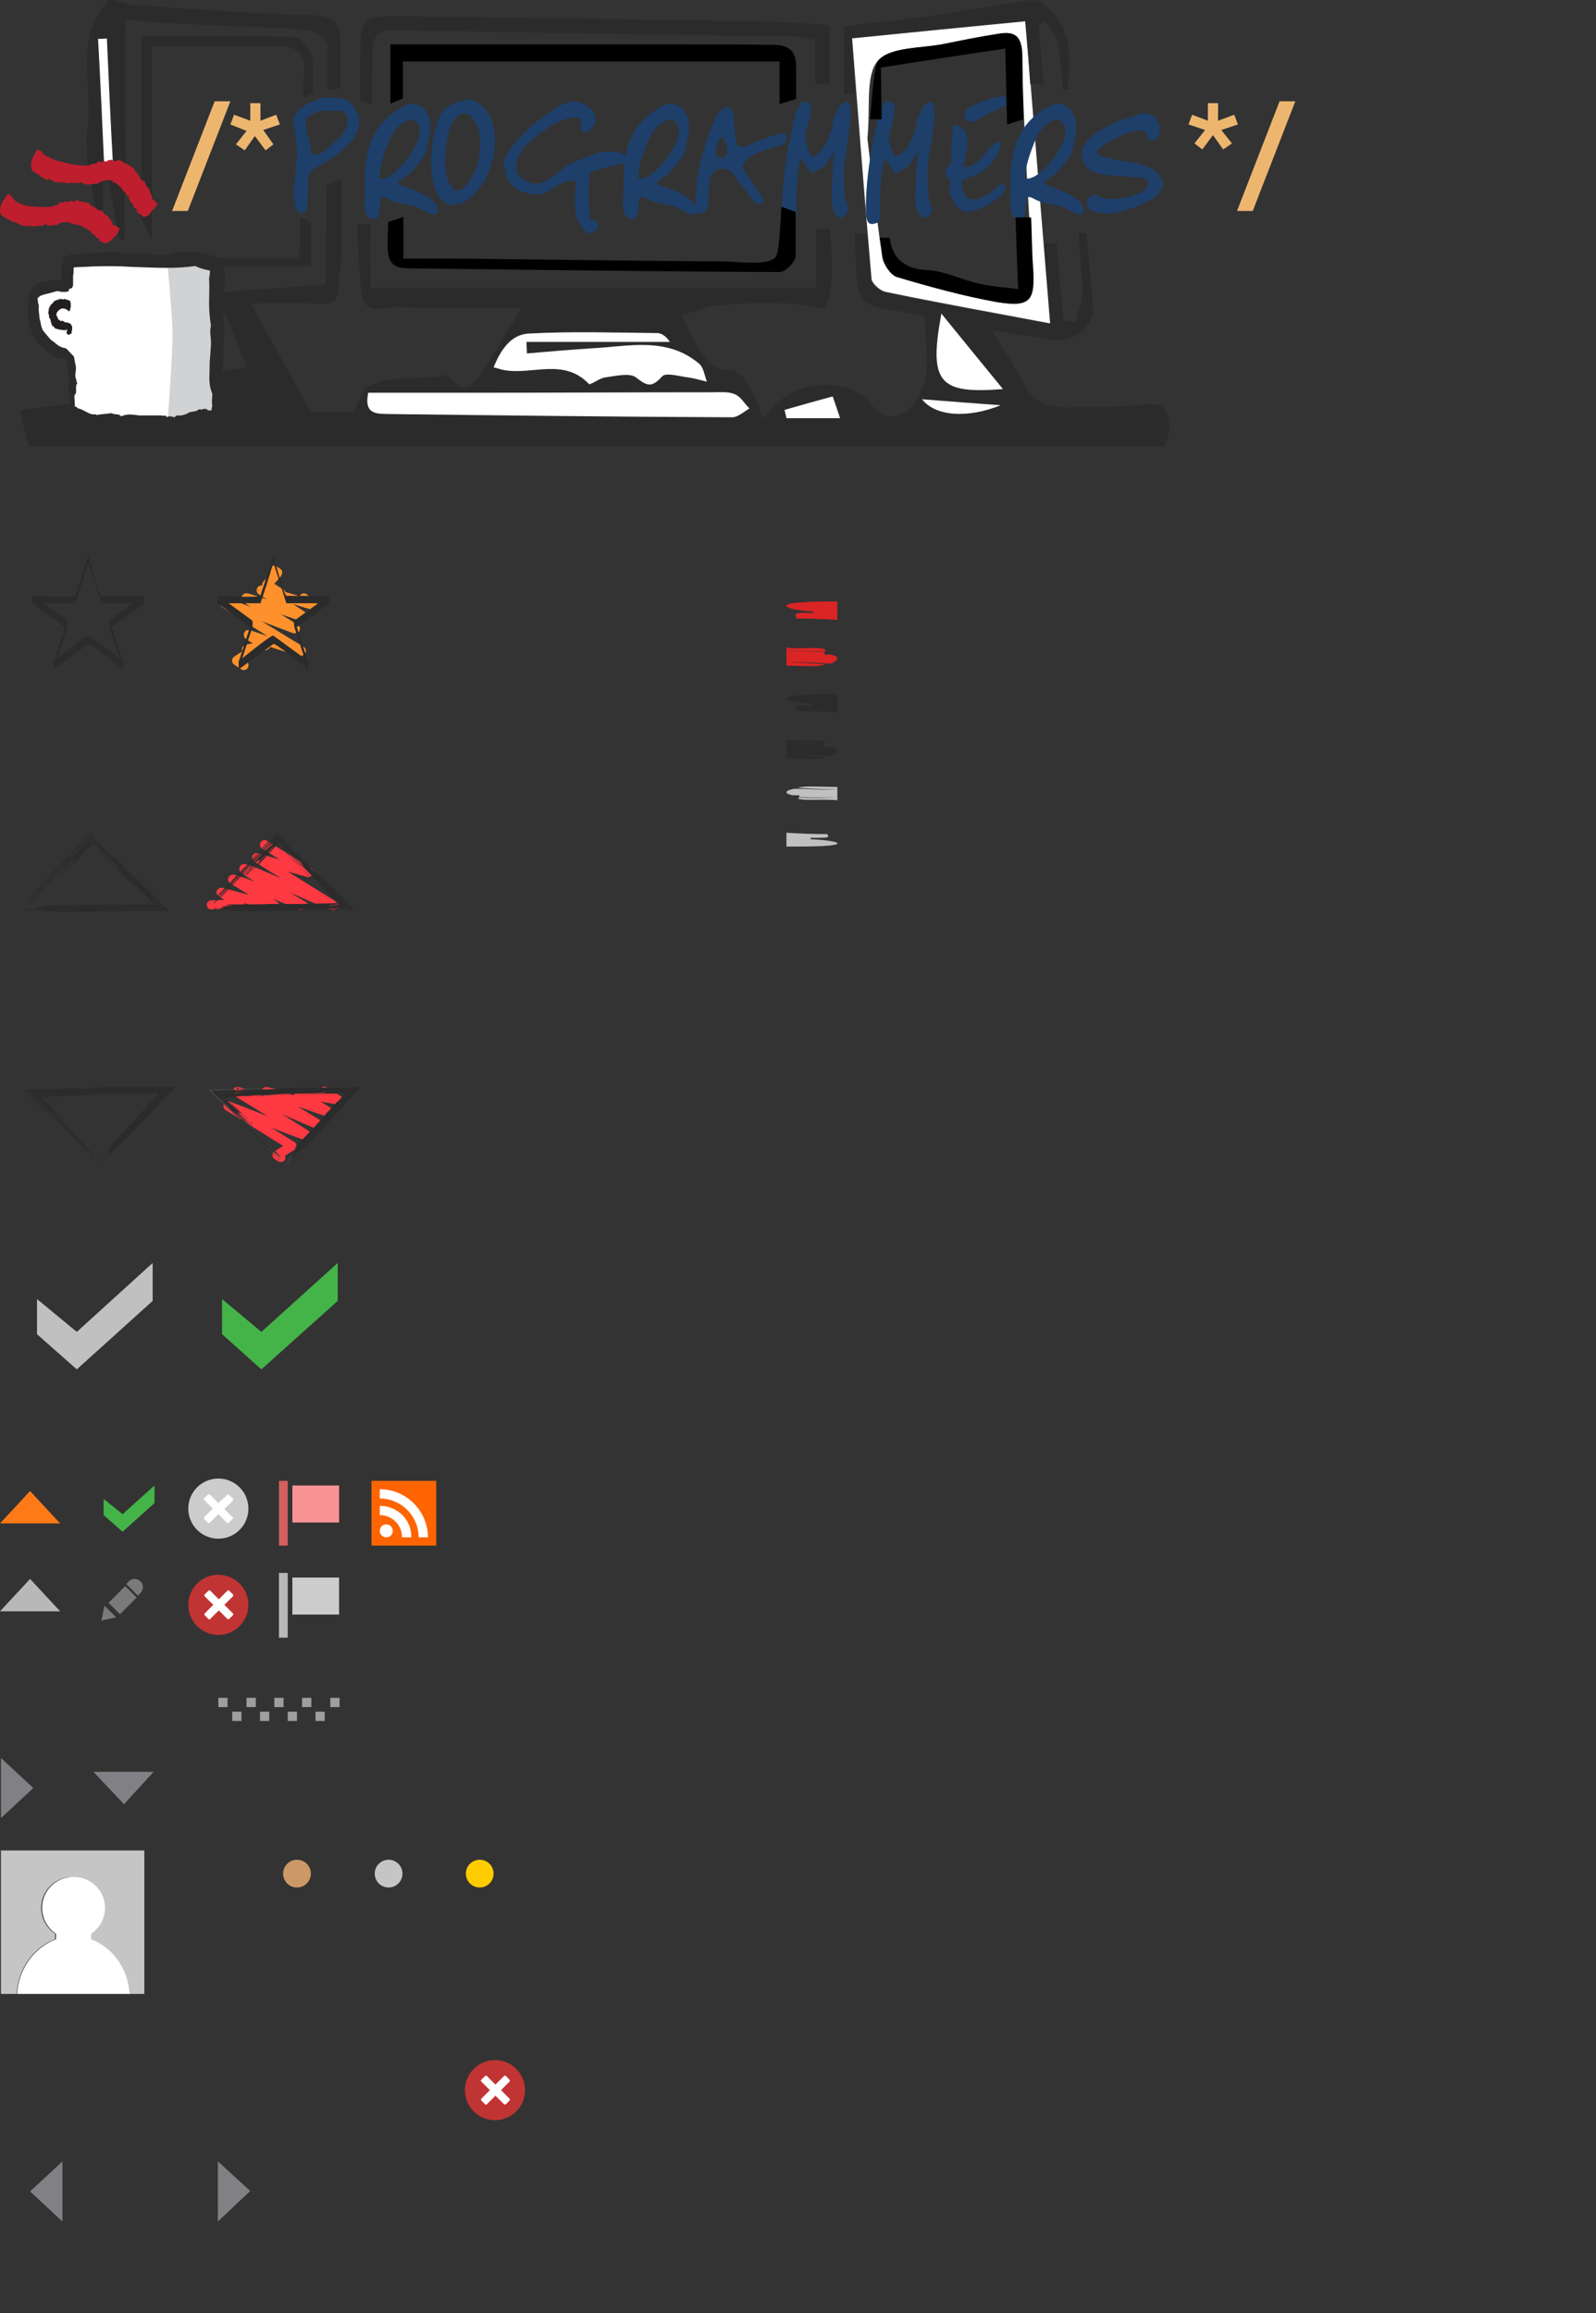 <?xml version="1.0" encoding="utf-8"?>
<!-- Generator: Adobe Illustrator 19.0.0, SVG Export Plug-In . SVG Version: 6.00 Build 0)  -->
<svg version="1.1" id="Layer_1" xmlns="http://www.w3.org/2000/svg" xmlns:xlink="http://www.w3.org/1999/xlink" x="0px" y="0px"
	 width="345px" height="500px" viewBox="-125 170.9 345 500" style="enable-background:new -125 170.9 345 500;"
	 xml:space="preserve">
<rect x="-125" y="170.9" width="345" height="500" fill="#333333" stroke="none"/>
<style type="text/css">
	.st0{fill:#44B449;}
	.st1{fill:#C0C0C0;}
	.st2{fill:none;stroke:#FF3941;stroke-width:2;stroke-linecap:round;stroke-linejoin:round;}
	.st3{fill:#2B2B2B;}
	.st4{fill:#434343;}
	.st5{fill:#FE7A16;}
	.st6{fill:#818185;}
	.st7{fill:#B8B8B8;}
	.st8{fill:#CC9966;}
	.st9{fill:#C5C5C5;}
	.st10{fill:#FFCC00;}
	.st11{fill:#9E9E9E;}
	.st12{fill:#FFFFFF;}
	.st13{fill:#CCCCCC;}
	.st14{fill:#D35F5F;}
	.st15{fill:#F89393;}
	.st16{fill:#FE6502;}
	.st17{fill:#7A7A7A;}
	.st18{fill:#C03433;}
	.st19{fill:#DB2424;}
	.st20{fill:none;stroke:#FF912C;stroke-width:2;stroke-linecap:round;stroke-linejoin:round;}
	.st21{fill:#EDB66F;}
	.st22{fill:#1D3F6A;}
	.st23{fill:#D0D2D3;}
	.st24{fill:#BE1E2D;}
	.st25{fill:#231F20;}
</style>
<g id="Layer_2_1_">
</g>
<g>
	<polygon class="st0" points="-77,451.7 -77,459.3 -68.5,466.9 -52,452.1 -52,443.9 -68.5,458.8 	"/>
</g>
<g>
	<polygon class="st0" points="-102.6,494.9 -102.6,498.4 -98.5,502 -91.6,495.8 -91.6,492 -98.5,498.2 	"/>
</g>
<g>
	<polygon class="st1" points="-117,451.7 -117,459.3 -108.4,466.9 -92,452.1 -92,443.9 -108.4,458.8 	"/>
</g>
<g>
	<path class="st2" d="M-79.1,366.6l-0.2-0.1l6.1-0.2l-4-2.5c0.1-0.1,11.5,3.2,11.6,2.9c0.1-0.1-9.1-5.7-9.1-5.7
		c0.3-0.5,15.4,5.9,15.4,5.8c0,0-13.2-7.9-13-8.1c0.4-0.6,19.2,8.4,19.5,8l-16.7-10.4c0,0,11.2,3.3,11.3,3.2l-9.6-6"/>
	<g>
		<path class="st3" d="M-78.7,367.3c-0.2,0-0.3,0-0.3,0l0,0C-78.8,367.3-78.7,367.3-78.7,367.3z"/>
		<path class="st3" d="M-78.4,367.1L-78.4,367.1L-78.4,367.1L-78.4,367.1z"/>
		<path class="st3" d="M-78.9,367.3c0,0.1,0.1,0.1,0,0.2c-0.2,0-0.5,0-0.7,0c-0.2,0,0,0.1,0,0.1c-0.2,0-0.3,0-0.3,0
			c-0.1,0.1,0.1,0.1,0.4,0.1C-78.8,367.6-77.1,367.5-78.9,367.3z"/>
		<path class="st3" d="M-77.6,367.2h-0.9c-0.1,0-0.2,0.1-0.1,0.1C-78.2,367.3-77.9,367.2-77.6,367.2z"/>
		<path class="st3" d="M-78.5,364.9c0,0,0,0-0.1,0.1L-78.5,364.9L-78.5,364.9c-0.4,0.4-0.8,0.8-1.3,1.3l-0.1,0.2
			c1.1-1.1,2.2-2.3,3.1-3.3C-77.5,363.8-77.9,364.3-78.5,364.9z"/>
		<path class="st3" d="M-79.9,366.6l-0.1,0.1C-79.9,366.6-79.9,366.6-79.9,366.6z"/>
		<path class="st3" d="M-59.6,356.8c0.7,0.7,1.3,1.3,2,1.9c-1.3-1.3-2.7-2.6-3.7-3.6C-60.8,355.7-60.2,356.2-59.6,356.8z"/>
		<path class="st3" d="M-54.4,361.6c-0.8-0.9-1.5-1.6-2.3-2.2c0.7,0.7,1.4,1.4,2,2.1C-54.6,361.5-54.5,361.6-54.4,361.6z"/>
		<path class="st3" d="M-55.5,360.7c-0.8-0.8-1.5-1.4-2.2-2.1C-56.9,359.4-56.1,360.1-55.5,360.7z"/>
		<path class="st3" d="M-70.7,358.7c-0.5,0.6-0.8,0.9-0.9,1.1c-0.1,0.1-0.1,0.2-0.2,0.4l0.1-0.1c0.5-0.6,1-1.1,1.5-1.7
			c0.2-0.2,0.4-0.5,0.6-0.7C-70,358.1-70.4,358.4-70.7,358.7z"/>
		<path class="st3" d="M-71.6,359.8C-71.1,359-72.3,360.5-71.6,359.8L-71.6,359.8z"/>
		<path class="st3" d="M-69.2,355.6L-69.2,355.6l0.3-0.3C-69,355.4-69.1,355.5-69.2,355.6z"/>
		<path class="st3" d="M-63,354.6c-0.4-0.4-0.9-0.9-1.4-1.4c0.9,0.9,1.8,1.9,2.6,2.6c-0.1-0.1-0.2-0.3-0.3-0.4
			C-62.3,355.3-62.7,355-63,354.6z"/>
		<path class="st3" d="M-72.6,359.3c1.2-1.3,2.3-2.6,3.5-3.8c0.6-0.7,1.3-1.3,1.9-2c0.7-0.7,1.3-1.4,2-2.1c0.6,0.6,1.1,1.1,1.7,1.7
			c0.5,0.5,1,1,1.5,1.4c1.9,1.8,5,5.1,7.1,6.7c-0.2-0.2-0.4-0.4-0.5-0.6c0.3,0.2,0.5,0.5,0.8,0.7c0.8,0.8,1.5,1.5,2.3,2.3
			c1.3,1.3,2.6,2.7,3.9,4c-2.9,0-5.8,0-8.8,0c-0.7,0-1.1,0.1-1.8,0.1c-0.7,0-1.3,0-2,0l0,0c-2.7,0-5.3,0.1-8.1,0.1
			c-1.3,0-2.6,0-3.9,0c-0.5,0-0.5-0.1-0.8-0.1c-1.3-0.1-2.3-0.2-3.7-0.2c0,0,0,0,0-0.1c-0.2,0-0.4,0-0.6,0c0.7-0.2,2.5-0.3,0.6-0.4
			l0,0c0.1,0,0.2,0,0.3,0l0,0l0,0c0.4,0,0.7-0.1,1-0.1H-77c0.1,0,0.1-0.1,0.1-0.1h0.1c0.1,0,0.2,0,0.2,0h0.1
			c0.7-0.1,1.9-0.1,1.7-0.2c-0.2,0-0.7,0-1.3,0h-0.1c0.8,0,0-0.1,0.5-0.2c0.6,0,1.3,0,2,0c2.6,0,4.9,0,7.5-0.1h0.3
			c1.3,0,2.5,0,3.7,0c-0.1,0-0.2,0-0.2,0c1,0,2,0,3,0l3.7-0.1c1,0,2.1,0,3.2-0.1c0.3,0,0.5,0,0.8,0c-1.3-1.3-2.6-2.6-3.9-3.9
			c0.8,0.8,1.6,1.6,2.4,2.4c0.2,0.3,0.5,0.5,0.7,0.8c-0.2-0.3-0.5-0.5-0.7-0.8c-1.4-1.5-2.8-3-4-3.9c-0.1-0.1-0.1-0.1-0.2-0.3
			c-0.8-0.8-1.6-1.7-2.3-2.3c0,0-0.4-0.3-0.3-0.2c-0.7-0.7-1.5-1.5-2.2-2.2c-0.3-0.3-0.6-0.6-0.9-0.8c-0.4-0.4-0.8-0.8-1.3-1.2
			l-0.3-0.3c-0.1-0.1-0.1-0.1-0.1-0.1l0,0l-0.1-0.1l-0.1,0.1v0.1l-0.3,0.3c-0.4,0.4-0.8,0.9-1.2,1.3c-0.8,0.9-1.6,1.8-2.5,2.7
			c-0.7,0.7-1.4,1.4-2.1,2.1c1-1.1,1.9-2.1,2.9-3.2c1-1,1.9-2,2.7-2.8l0.3-0.3c0.1-0.1,0.2-0.2,0.2-0.2c-1,1.1-2.1,2.2-3.1,3.3
			c-0.6,0.6-1.2,1.2-1.8,1.8l0,0l1.3-1.5c0.9-0.9,1.7-1.8,2.4-2.5c0.1-0.1,0.2-0.2,0.2-0.3c0.2-0.2,0.3-0.4,0.5-0.6
			c-0.7,0.7-1.3,1.4-2,2.1l-1.2,1.3c-0.3,0.3-0.5,0.5-0.8,0.8l0.1-0.1c0.2-0.2,0.7-1.1,0.3-0.8c-1.7,1.8-4,4.2-4.2,4.4
			c-0.2,0.1,2.8-3.1,2.6-3c-0.2,0.2-0.3,0.3-0.5,0.5l0.4-0.5c0.3-0.4,0.8-0.8,1-1.1c0.7-0.9,1.7-1.8,2.5-2.8
			c0.5-0.6,1.1-1.4,1.8-2.1c0,0,0.3-0.4,0.2-0.3l0.2-0.3c0.6,0.6,1.2,1.2,1.5,1.4l0,0c0,0,0.1,0.1,0.2,0.2c1,1.1,1.9,1.8,2.9,2.8
			c0.3,0.3,0.7,0.7,1,1c-0.2-0.2-0.5-0.6-0.8-0.8l-0.2-0.2c-0.9-0.8-1.7-1.7-2.6-2.5c-0.1-0.1-0.2-0.2-0.3-0.3l-0.2-0.2h-0.1
			c-0.5-0.5-1-1-1.5-1.4c-0.3,0.4-0.6,0.7-0.9,1c-1.2,1.3-2.6,2.7-3.9,4c0.6-0.7,1.2-1.3,1.8-2c-0.7,0.8-1.5,1.6-2.1,2.3l-0.3,0.3
			l-0.7,0.7c0.2-0.2,0.4-0.4,0.6-0.6l-1.2,1.3c-2.2,2.4-4.5,4.8-6.9,7.2l0.1-0.2c1.1-1.1,2.2-2.3,3.1-3.3c-0.6,0.7-1.1,1.1-1.7,1.8
			c0,0,0,0,0-0.1c-0.4,0.4-0.9,0.9-1.3,1.4l0.4-0.6c0.2-0.3,0.5-0.6,0.9-1c1.5-1.5,2.8-2.9,4.3-4.5c1.3-1.3,2.6-2.6,3.9-3.9
			C-70.4,356.9-71.5,358.1-72.6,359.3z M-74,367.3c0.2,0,0.3,0,0.5,0h-0.1C-73.7,367.3-73.9,367.3-74,367.3z M-70.2,367.3
			c-1.1,0-2.6,0-4,0l0,0C-73,367.4-71.6,367.3-70.2,367.3z M-65.8,367.7L-65.8,367.7L-65.8,367.7L-65.8,367.7z M-54,363
			c0.3,0.2,0.5,0.5,0.8,0.7c0.3,0.3,0.6,0.6,0.8,0.8c0.7,0.8,1.5,1.5,2.3,2.3c0.1,0.1,0.2,0.2,0.3,0.3c-0.5,0-1,0.1-1.7,0.1
			c-1.1,0-1.8,0.1-2.6,0.1h0.6c-0.2,0-0.3,0-0.5,0c-0.1,0-0.2,0-0.4,0h-0.7c-0.4,0-0.9,0-1.5,0c0,0-0.2,0.1-0.3,0.1
			c-0.8,0-1.6,0-2.3,0c-0.8,0-1.6,0-2.3,0.1c-0.2,0-0.5,0.1-0.8,0.1c-0.4,0-0.8,0-1.2,0l0,0c0.3,0,0.7,0,1,0c1,0,2.1-0.1,3.1-0.1
			c2.6-0.1,5.2-0.1,7.8-0.2c0.6,0,1.4-0.1,2-0.1l0,0c-0.8-0.8-1.6-1.6-2.4-2.4c-0.2-0.2-0.4-0.4-0.5-0.5l-0.4-0.4
			c-0.2-0.2-0.5-0.4-0.7-0.6C-53.6,363.4-53.8,363.1-54,363z M-55.9,362.3c0.6,0.6,1.3,1.2,1.9,1.9c0.3,0.3,0.6,0.6,0.9,0.9
			c0.2,0.2,0.4,0.4,0.6,0.6c0.2,0.2,0.4,0.4,0.7,0.7c-0.5,0-1,0.1-1.4,0.1c-0.4,0.1-0.8,0.1-0.5,0.2c0.5-0.1,1.3-0.2,2.3-0.2
			c-1-1-2.1-2.1-2.9-3C-55.4,362.5-56,361.9-55.9,362.3z M-65.1,353.2l0.1,0.1h0.1l0.2,0.2c0.3,0.3,0.5,0.5,0.8,0.8l-0.8-0.7
			l-0.2-0.2l-0.1-0.1L-65.1,353.2z M-60.1,357.2c-0.8-0.7-1.6-1.5-2.4-2.2c-0.8-0.7-1.5-1.5-2.3-2.2c-0.2-0.2-0.3-0.3-0.5-0.5
			c-0.5,0.6-1.7,1.7-2.4,2.6l0,0l0.1-0.1c0.4-0.4,0.8-0.7,1.1-1l-0.1,0.1l0.1-0.1c0.2-0.2,0.5-0.5,0.7-0.7l0.2-0.2l0.3-0.3
			c0.5,0.5,1.1,1,1.6,1.6c0.6,0.6,1.3,1.2,1.9,1.8c0.8,0.7,1.6,1.5,2.4,2.2C-59.6,357.8-59.9,357.5-60.1,357.2z"/>
		<path class="st3" d="M-70.5,357.2l-1.4,1.6c-0.4,0.4-0.7,0.8-1.1,1.2c-1.8,1.9-3.9,4.1-5.8,6.1c0,0.1,0,0.1,0.1,0.1
			c2.2-2.1,4.2-4.4,6.4-6.5v-0.1c0.8-1,2.3-2.5,3.4-3.7c1-1.2,2.2-2.4,3.2-3.6C-67.3,354-68.9,355.6-70.5,357.2z"/>
		<path class="st3" d="M-56.7,359.4c-0.4-0.5-0.9-0.9-1.4-1.4c-1.3-1.3-2.4-2.4-3.6-3.5c0.8,0.9,1.7,1.7,2.5,2.6
			C-58.3,358-57.5,358.7-56.7,359.4z"/>
		<path class="st3" d="M-62.6,353.6c0.3,0.3,0.6,0.6,1,0.9c-1.2-1.2-2.4-2.4-3.6-3.6c-0.3,0.3-0.6,0.6-0.9,0.9c-2,2.2-4,4.3-6,6.5
			c-0.2,0.2-0.4,0.5-0.7,0.7c1.3-1.3,2.5-2.5,3.7-3.8c1.3-1.3,2.6-2.7,3.8-4l1.1,1.1l0.9,0.9c0.6,0.5,1.1,1.1,1.7,1.6l0.2,0.2
			c-1.3-1.3-2.6-2.7-3.9-4c-0.4,0.5-0.9,0.9-1.3,1.4l1.3-1.4c0.5,0.5,1,1,1.5,1.5C-63.4,352.9-63,353.3-62.6,353.6z"/>
		<polygon class="st3" points="-70,356.7 -70.4,357.1 -70.7,357.5 -70.5,357.2 		"/>
		<path class="st3" d="M-66.4,353.8L-66.4,353.8c0.3-0.4,0.6-0.7,0.9-1c0.1-0.1,0.2-0.2,0.3-0.3l0.4,0.3l0.5,0.5
			c-0.3-0.3-0.6-0.6-0.8-0.8C-65.6,352.9-66,353.3-66.4,353.8z"/>
		<path class="st3" d="M-64.4,354.1c0.1,0.1,0.3,0.4,0.5,0.5l0.2,0.2l-0.3-0.3L-64.4,354.1z"/>
		<path class="st3" d="M-57.5,360.8c-2-2-4-3.9-5.9-5.8c-0.1-0.1-0.2-0.2-0.3-0.3c1.2,1.3,2.5,2.6,3.7,3.7c0.2,0.2,0.6,0.5,0.8,0.8
			c1.1,1.1,2.1,2.1,3.2,3.1C-56.5,361.9-57,361.4-57.5,360.8L-57.5,360.8z"/>
	</g>
</g>
<g>
	<path class="st3" d="M-118.7,367.3c-0.2,0-0.3,0-0.3,0l0,0C-118.8,367.3-118.7,367.3-118.7,367.3z"/>
	<path class="st3" d="M-118.4,367.1L-118.4,367.1C-118.5,367.1-118.5,367.1-118.4,367.1L-118.4,367.1z"/>
	<path class="st3" d="M-118.9,367.3c0,0.1,0.1,0.1,0,0.2c-0.2,0-0.5,0-0.6,0c-0.2,0,0,0.1,0,0.1c-0.2,0-0.3,0-0.3,0
		c-0.1,0.1,0.1,0.1,0.4,0.1C-118.8,367.6-117.1,367.5-118.9,367.3z"/>
	<path class="st3" d="M-117.7,367.2h-0.8c-0.1,0-0.2,0.1-0.1,0.1C-118.2,367.3-117.9,367.2-117.7,367.2z"/>
	<path class="st3" d="M-118.5,364.9c0,0,0,0-0.1,0.1C-118.6,365-118.6,364.9-118.5,364.9C-118.5,364.9-118.6,364.9-118.5,364.9
		c-0.4,0.4-0.8,0.8-1.2,1.3l-0.1,0.2c1.1-1.1,2.2-2.3,3-3.3C-117.5,363.8-117.9,364.3-118.5,364.9z"/>
	<path class="st3" d="M-119.9,366.6l-0.1,0.1C-119.9,366.6-119.9,366.6-119.9,366.6z"/>
	<path class="st3" d="M-99.8,356.9c0.7,0.7,1.3,1.3,2,1.8c-1.3-1.3-2.7-2.6-3.7-3.6C-100.9,355.7-100.3,356.3-99.8,356.9z"/>
	<path class="st3" d="M-94.6,361.6c-0.8-0.9-1.5-1.6-2.3-2.2c0.7,0.7,1.4,1.4,2,2C-94.7,361.5-94.6,361.6-94.6,361.6z"/>
	<path class="st3" d="M-95.6,360.7c-0.8-0.8-1.5-1.4-2.2-2C-97,359.4-96.3,360.1-95.6,360.7z"/>
	<path class="st3" d="M-110.8,358.7c-0.5,0.6-0.8,0.9-0.9,1.1c-0.1,0.1-0.1,0.2-0.2,0.4l0.1-0.1c0.5-0.6,1-1.1,1.5-1.7
		c0.2-0.2,0.4-0.5,0.5-0.7C-110.1,358-110.5,358.4-110.8,358.7z"/>
	<path class="st3" d="M-111.7,359.8C-111.2,358.9-112.4,360.5-111.7,359.8L-111.7,359.8z"/>
	<path class="st3" d="M-109.3,355.5L-109.3,355.5l0.3-0.3C-109.1,355.3-109.2,355.4-109.3,355.5z"/>
	<path class="st3" d="M-103.2,354.7c-0.4-0.4-0.9-0.9-1.4-1.3c0.9,0.9,1.8,1.8,2.6,2.6c-0.1-0.1-0.2-0.3-0.3-0.4
		C-102.5,355.3-102.8,355-103.2,354.7z"/>
	<path class="st3" d="M-112.7,359.3c1.2-1.3,2.3-2.6,3.5-3.8c1.3-1.4,2.6-2.7,3.8-4c0.6,0.6,1.2,1.2,1.8,1.7c0.5,0.5,1,1,1.5,1.5
		c1.9,1.8,5,5,7.1,6.7c-0.2-0.2-0.4-0.4-0.6-0.6c0.3,0.2,0.5,0.5,0.8,0.7c0.8,0.8,1.5,1.5,2.3,2.3c1.3,1.3,2.6,2.7,3.9,4
		c-2.9,0-5.8,0-8.7,0c-0.6,0-1.1,0.1-1.8,0.1c-0.7,0-1.3,0-1.9,0l0,0c-2.7,0-5.3,0.1-8.1,0.1c-1.3,0-2.6,0-3.9,0
		c-0.5,0-0.5-0.1-0.8-0.1c-1.3-0.1-2.3-0.2-3.7-0.2c0,0,0,0,0-0.1c-0.2,0-0.4,0-0.6,0c0.7-0.2,2.5-0.3,0.6-0.4l0,0
		c0.1,0,0.2,0,0.3,0l0,0l0,0c0.4,0,0.7-0.1,1-0.1h-0.8c0.1,0,0.1-0.1,0.1-0.1h0.1c0.1,0,0.2,0,0.2,0h0.1c0.7-0.1,1.9-0.1,1.7-0.2
		c-0.2,0-0.7,0-1.3,0h-0.1c0.8,0,0-0.1,0.5-0.2c0.6,0,1.3,0,1.9,0c2.6,0,4.9,0,7.5-0.1h0.3c1.3,0,2.4,0,3.7,0c-0.1,0-0.2,0-0.2,0
		c1,0,2,0,3,0l3.7-0.1c1,0,2.1,0,3.1-0.1c0.3,0,0.5,0,0.8,0c-1.3-1.3-2.6-2.6-3.9-3.9c0.8,0.8,1.6,1.6,2.4,2.4
		c0.2,0.3,0.5,0.5,0.7,0.8c-0.3-0.3-0.5-0.5-0.7-0.8c-1.4-1.4-2.8-2.9-4-3.9c-0.1-0.1-0.1-0.1-0.2-0.3c-0.8-0.8-1.6-1.6-2.3-2.3
		c0,0-0.4-0.3-0.3-0.2c-0.7-0.7-1.5-1.5-2.2-2.2c-0.3-0.3-0.6-0.6-0.9-0.8c-0.4-0.4-0.9-0.8-1.3-1.3l-0.3-0.3l-0.1-0.1l0,0l0,0
		l-0.1-0.1l-0.1,0.1v0.1l-0.3,0.3c-0.4,0.4-0.8,0.8-1.2,1.3c-0.8,0.9-1.6,1.7-2.4,2.7c-0.7,0.7-1.4,1.5-2,2.1c1-1.1,1.9-2.1,2.8-3.2
		c1-1,1.9-2,2.6-2.8c0.1-0.2,0.4-0.5,0.4-0.5c-1,1.1-2,2.2-3,3.3c-0.6,0.6-1.2,1.2-1.8,1.8l0,0l1.1-1.6c0.9-0.9,1.7-1.8,2.4-2.5
		c0.1-0.1,0.2-0.2,0.2-0.3c0.2-0.2,0.3-0.4,0.5-0.6c-0.6,0.7-1.3,1.4-1.9,2.1l-1.2,1.3c-0.3,0.3-0.5,0.5-0.8,0.8l0.1-0.1
		c0.2-0.2,0.7-1.1,0.3-0.8c-1.7,1.8-4,4.2-4.1,4.4c-0.2,0.1,2.7-3.1,2.6-3c-0.2,0.2-0.3,0.3-0.5,0.5l0.4-0.5c0.3-0.4,0.8-0.8,1-1.1
		c0.7-0.9,1.6-1.8,2.5-2.8c0.5-0.6,1.1-1.4,1.7-2.1c0,0,0.3-0.4,0.2-0.3l0.2-0.2c0.6,0.6,1.2,1.3,1.6,1.4l0,0c0,0,0.1,0.1,0.2,0.2
		c1,1.1,1.9,1.8,2.9,2.7c0.3,0.3,0.7,0.7,1,1c-0.2-0.2-0.5-0.6-0.8-0.8l-0.2-0.2c-0.9-0.8-1.7-1.7-2.6-2.5c-0.1-0.1-0.2-0.2-0.3-0.3
		l-0.2-0.2h-0.1c-0.5-0.5-1.1-1-1.6-1.5c-0.3,0.3-0.6,0.7-0.9,1c-1.2,1.3-2.6,2.7-3.8,4c0.6-0.7,1.2-1.3,1.8-2
		c-0.7,0.8-1.4,1.6-2.1,2.3l-0.3,0.3l-0.7,0.7c0.2-0.2,0.4-0.4,0.6-0.6l-1.2,1.3c-2.2,2.4-4.5,4.8-6.8,7.2l0.1-0.2
		c1.1-1.1,2.2-2.3,3-3.3c-0.6,0.7-1.1,1.1-1.7,1.8c0,0,0,0,0-0.1c-0.4,0.4-0.8,0.9-1.3,1.4l0.4-0.6c0.2-0.3,0.5-0.6,0.9-1
		c1.5-1.5,2.8-2.9,4.2-4.5c1.3-1.3,2.6-2.6,3.8-3.9C-110.5,356.9-111.6,358.1-112.7,359.3z M-114,367.3c0.2,0,0.3,0,0.5,0h-0.1
		C-113.8,367.3-113.9,367.3-114,367.3z M-110.2,367.3c-1.1,0-2.6,0-4,0l0,0C-113.1,367.4-111.6,367.3-110.2,367.3z M-105.8,367.7
		L-105.8,367.7L-105.8,367.7L-105.8,367.7z M-94.1,363c0.3,0.2,0.5,0.5,0.8,0.7c0.3,0.3,0.6,0.5,0.8,0.8c0.7,0.7,1.5,1.5,2.3,2.3
		c0.1,0.1,0.2,0.2,0.4,0.4c-0.5,0-0.9,0.1-1.6,0.1c-1.1,0-1.8,0.1-2.7,0.1c0,0,0.1,0,0.2,0c0.2,0,0.4,0,0.4,0c-0.2,0-0.4,0-0.5,0
		c-0.1,0-0.2,0-0.4,0h-0.7c-0.4,0-0.9,0-1.5,0c0,0-0.2,0.1-0.3,0.1c-0.8,0-1.6,0-2.3,0c-0.8,0-1.6,0-2.3,0.1c-0.2,0-0.5,0.1-0.8,0.1
		c-0.4,0-0.8,0-1.2,0l0,0c0.3,0,0.6,0,1,0c1,0,2.1-0.1,3.1-0.1c2.6-0.1,5.2-0.1,7.8-0.2c0.6,0,1.3-0.1,2-0.1l0,0
		c-0.8-0.8-1.6-1.6-2.4-2.4c-0.2-0.2-0.4-0.4-0.5-0.5l-0.4-0.4c-0.2-0.2-0.5-0.4-0.7-0.6C-93.7,363.4-94,363.1-94.1,363z M-96,362.3
		c0.6,0.6,1.3,1.2,1.9,1.8c0.3,0.3,0.6,0.6,0.9,0.9c0.2,0.2,0.4,0.4,0.6,0.6c0.2,0.2,0.4,0.4,0.7,0.7c-0.5,0-1,0.1-1.4,0.1
		c-0.4,0.1-0.7,0.1-0.5,0.2c0.4-0.1,1.3-0.2,2.2-0.2c-1-1-2.1-2.1-2.9-3C-95.5,362.5-96.1,361.9-96,362.3z M-105.3,353.2
		c0,0,0.7,0.6,1.2,1.1C-104.6,353.9-105.3,353.2-105.3,353.2z M-100.3,357.3c-0.8-0.7-1.6-1.5-2.4-2.2c-0.8-0.7-1.5-1.5-2.3-2.2
		c-0.2-0.2-0.4-0.3-0.5-0.5c-0.5,0.6-1.7,1.7-2.4,2.5l0,0l0.1-0.1c0.4-0.4,0.7-0.7,1.1-1l-0.1,0.1l0.1-0.1c0.1-0.1,0.2-0.2,0.3-0.3
		c0.1-0.1,0.3-0.3,0.3-0.3l0.2-0.3l0.2-0.2c0.5,0.5,1.1,1.1,1.6,1.6c0.7,0.6,1.3,1.3,1.9,1.8c0.8,0.7,1.6,1.5,2.4,2.2
		C-99.7,357.8-100,357.5-100.3,357.3z"/>
	<path class="st3" d="M-110.6,357.2l-1.4,1.6c-0.4,0.4-0.7,0.8-1.1,1.2c-1.7,1.9-3.9,4.1-5.8,6.2c0,0.1,0,0.1,0.1,0.1
		c2.2-2.1,4.2-4.4,6.3-6.6v-0.1c0.8-1,2.3-2.5,3.4-3.7c1-1.2,2.2-2.5,3.2-3.7C-107.4,353.9-109,355.6-110.6,357.2z"/>
	<path class="st3" d="M-96.8,359.4c-0.4-0.4-0.9-0.9-1.4-1.4c-1.3-1.3-2.4-2.4-3.6-3.5c0.8,0.9,1.7,1.7,2.5,2.6
		C-98.4,358-97.6,358.7-96.8,359.4z"/>
	<path class="st3" d="M-102.8,353.7c0.3,0.3,0.6,0.6,1,0.9c-1.2-1.2-2.4-2.5-3.6-3.7c-0.3,0.3-0.5,0.5-0.8,0.8c-2,2.2-4,4.3-6,6.6
		c-0.2,0.2-0.4,0.5-0.7,0.7c1.2-1.3,2.5-2.5,3.7-3.8c1.3-1.3,2.5-2.7,3.8-4l1.2,1.1l0.9,0.9c0.6,0.5,1.1,1.1,1.7,1.6l0.2,0.2
		c-1.3-1.3-2.7-2.7-4-4c-0.4,0.4-0.8,0.9-1.2,1.3l1.2-1.3c0.5,0.5,1,1,1.5,1.5C-103.5,352.9-103.1,353.3-102.8,353.7z"/>
	<polygon class="st3" points="-110.1,356.7 -110.5,357 -110.8,357.4 -110.6,357.2 	"/>
	<path class="st3" d="M-106.5,353.7L-106.5,353.7c0.3-0.3,0.6-0.7,0.9-1c0.1-0.1,0.1-0.2,0.2-0.3l0.4,0.3l0.5,0.5
		c-0.3-0.3-0.6-0.6-0.9-0.9C-105.8,352.9-106.2,353.3-106.5,353.7z"/>
	<path class="st3" d="M-104.5,354.2c0.1,0.1,0.3,0.3,0.5,0.5l0.2,0.2l-0.3-0.3L-104.5,354.2z"/>
	<path class="st3" d="M-97.6,360.8c-2-2-4-3.9-5.9-5.8c-0.1-0.1-0.2-0.2-0.3-0.2c1.2,1.3,2.5,2.6,3.7,3.7c0.2,0.2,0.6,0.5,0.8,0.8
		c1.1,1.1,2.1,2.1,3.2,3.1C-96.6,361.9-97.1,361.4-97.6,360.8L-97.6,360.8z"/>
</g>
<path class="st4" d="M-74.8,411.1L-74.8,411.1l-0.3-0.3C-75,410.9-74.9,411-74.8,411.1z"/>
<path class="st4" d="M-75,407.4c-0.3,0-0.6,0-0.8,0h-0.6c0.7,0,2.2,0,3.3-0.1c-0.1,0-0.3,0-0.5,0C-74,407.3-74.5,407.4-75,407.4z"/>
<polygon class="st4" points="-73.7,411.9 -73.4,412.2 -73,412.6 -73.2,412.4 "/>
<path class="st4" d="M-76.4,408.5L-76.4,408.5c-0.3-0.2-0.5-0.5-0.7-0.7c-0.1-0.1-0.2-0.2-0.3-0.3c0.3,0,0.6,0,0.9-0.1
	c-0.3,0-0.7,0-1,0C-77.1,407.8-76.7,408.2-76.4,408.5z"/>
<path class="st4" d="M-75.7,408L-75.7,408h0.3H-75.7L-75.7,408z"/>
<g>
	<g>
		<path class="st2" d="M-64.3,421.1l-0.8-0.5l3.2-2l-13.8-8.6c0.1-0.2,16.9,6.7,17.1,6.4c0.1-0.2-15.3-9.5-15.2-9.5
			c0.4-0.6,17.6,7.3,17.7,7.1c0,0-11.5-6.9-11.4-7.1c0.3-0.4,13.5,4.6,13.6,4.4l-6.7-4.2c0,0,8.5,1.6,8.6,1.5l-2.9-1.8"/>
	</g>
	<path class="st4" d="M-62.6,421.4c-0.1,0.1-0.2,0.2-0.2,0.2l0,0C-62.7,421.6-62.6,421.5-62.6,421.4z"/>
	<path class="st4" d="M-62.5,421.1L-62.5,421.1C-62.6,421.1-62.6,421.1-62.5,421.1L-62.5,421.1z"/>
	<path class="st4" d="M-62.8,421.7c0.1,0,0.2,0,0.2,0.2c-0.1,0.1-0.3,0.4-0.5,0.5c-0.1,0.1,0.1,0.1,0.1,0.1
		c-0.1,0.1-0.2,0.2-0.2,0.2c0,0.1,0.1,0,0.3-0.2C-62.5,421.8-61.3,420.4-62.8,421.7z"/>
	<path class="st4" d="M-62,420.6l-0.6,0.6c0,0.1-0.1,0.2,0,0.2C-62.3,421.1-62.1,420.9-62,420.6z"/>
	<path class="st4" d="M-65.7,420.5c0,0,0,0,0.1,0.1C-65.6,420.6-65.6,420.6-65.7,420.5C-65.7,420.6-65.7,420.6-65.7,420.5
		c0.4,0.4,0.8,0.8,1.3,1.3l0.2,0.1c-1.1-1.1-2.2-2.3-3.2-3.1C-66.8,419.5-66.3,419.9-65.7,420.5z"/>
	<path class="st4" d="M-64,422l0.1,0.1C-64,422-64,422-64,422z"/>
	<path class="st4" d="M-71,406.4c1,0,1.8-0.1,2.7-0.2c-1.8,0.1-3.7,0.1-5.2,0.2C-72.6,406.5-71.8,406.5-71,406.4z"/>
	<path class="st4" d="M-64,406c-1.2,0-2.2,0-3.2,0.1c1,0,1.9,0,2.9,0C-64.2,406.1-64.1,406-64,406z"/>
	<path class="st4" d="M-65.3,406.2c-1.1,0-2.1,0.1-3,0.1C-67.3,406.3-66.2,406.2-65.3,406.2z"/>
	<path class="st4" d="M-71.7,412.6c0.6,0.5,0.9,0.8,1.1,1c0.1,0.1,0.2,0.2,0.4,0.3l-0.1-0.1c-0.6-0.5-1.1-1-1.7-1.6
		c-0.2-0.2-0.5-0.4-0.7-0.6C-72.3,411.9-72,412.3-71.7,412.6z"/>
	<path class="st4" d="M-70.6,413.6C-71.5,413.1-69.9,414.3-70.6,413.6L-70.6,413.6z"/>
	<path class="st3" d="M-71.1,414.6c-1.3-1.2-2.5-2.4-3.8-3.6c-1.4-1.4-2.8-2.8-4.2-4.2c0.9,0,1.7,0,2.6-0.1h1.2c0.3,0,0.7,0,1-0.1
		c2.6-0.2,7.2-0.1,9.8-0.4c-0.3,0-0.6,0-0.8,0c0.4,0,0.7-0.1,1.1-0.1c2.2,0,4.3-0.1,6.4-0.1c2.4,0,4.9,0,7.3,0c1.2,0,2.2,0,3.4-0.1
		c0.1,0,0.2,0,0.2,0c-0.8,0.8-1.6,1.7-2.4,2.5l0,0c-1.1,1.2-2.3,2.4-3.4,3.7c-0.9,1-1.8,2-2.8,3c-0.9,0.9-1.8,1.9-2.7,2.8
		c-0.3,0.4-0.4,0.3-0.6,0.5c-1,0.9-1.7,1.5-2.7,2.5l0,0c-0.2,0.2-0.3,0.3-0.4,0.4c0.3-0.7,1.5-2,0.1-0.7l0,0
		c0.1-0.1,0.1-0.2,0.2-0.2l0,0l0,0c0.3-0.3,0.4-0.6,0.6-0.8l-0.6,0.6c0-0.1,0-0.1,0-0.1V420c0.1-0.1,0.2-0.2,0.2-0.2v-0.1
		c0.5-0.6,1.2-1.5,1-1.4c-0.2,0.1-0.5,0.5-0.9,1l-0.1,0.1c0.5-0.6-0.1-0.1,0.2-0.5c0.4-0.5,0.9-0.9,1.3-1.4c1.8-1.9,3.4-3.5,5.1-5.5
		l0.2-0.3c0.9-0.9,1.7-1.8,2.5-2.7c0,0.1-0.1,0.1-0.1,0.2l0.9-0.9c0.3-0.3,0.5-0.5,0.7-0.8l0.2-0.3l-2.6,0.1c-1.2,0-2.3,0-3.5,0.1
		c-2.7,0-5.4,0.1-8.1,0.1c1.1,0,2.3-0.1,3.4-0.1c0.5,0,1,0,1.5,0c-0.5,0-1,0-1.5,0c-2,0-4.1,0-5.6,0.2c-0.2,0-0.2,0-0.3,0
		c-1.1,0-2.3,0-3.3,0.1c0,0-0.5,0-0.3,0.1c-1,0-2.1,0-3.1,0.1c-0.4,0-0.8,0.1-1.3,0.1c-0.8,0-0.7,0-0.9,0.1c-0.1,0-0.2,0-0.3,0.1
		l0.3,0.2l0.1,0.1c0,0,0,0,0.1,0.1l0.3,0.3c0.9,0.8,1.7,1.7,2.6,2.5c0.7,0.7,1.4,1.4,2.1,2.1c-1-1-2.1-2-3.1-2.9
		c-0.5-0.5-1-1-1.4-1.5l-0.3-0.3l-0.2-0.2c-0.1-0.1,0,0-0.1,0c-0.1,0-0.1-0.1-0.2-0.1l-0.2-0.1l0.2,0.2l0.1,0.1l0.4,0.4l1.7,1.6
		c0.6,0.6,1.2,1.2,1.8,1.8l0,0l-1.4-1.4c-0.4-0.5-0.9-0.9-1.3-1.3c-0.2-0.2-0.4-0.4-0.6-0.6l-0.3-0.3l-0.1-0.1l0,0l-0.1-0.1
		l-0.2-0.2l0.4,0.4l1,1l1.3,1.2c0.3,0.3,0.5,0.5,0.8,0.8l-0.1-0.1c-0.2-0.2-1-0.7-0.7-0.3c1.8,1.7,4.1,4.1,4.3,4.2
		c0.1,0.2-3-2.8-2.9-2.7c0.2,0.2,0.3,0.4,0.5,0.5l-0.5-0.4c-0.4-0.3-0.8-0.8-1.1-1c-0.9-0.7-1.8-1.7-2.7-2.6c-0.6-0.5-1.3-1.1-2-1.8
		c-0.1,0-0.4-0.4-0.3-0.3l-0.2-0.3c0.8,0,1.7,0,2-0.1h0.1c0.1,0,0.2,0,0.3,0c0.9,0,1.5,0,2.1,0c0.6,0,1.3-0.1,1.9-0.1
		c0.5,0,1,0,1.5,0c-0.3,0-0.8,0-1.1,0h-0.3c-1.2,0-2.4,0.1-3.6,0.1c-0.1,0-0.3,0-0.4,0s-0.2,0-0.3,0h-0.1c-0.7,0-1.4,0.1-2.1,0.1
		c0.4,0.3,0.7,0.7,1.1,1c1.3,1.2,2.6,2.6,3.9,4c-0.7-0.6-1.3-1.2-2-1.9c0.8,0.8,1.6,1.5,2.3,2.2l0.3,0.3l0.7,0.7
		c-0.2-0.2-0.4-0.4-0.6-0.7l1.3,1.2c2.3,2.3,4.7,4.6,7,7l-0.2-0.1c-1.1-1.1-2.2-2.3-3.2-3.1c0.6,0.6,1.1,1.1,1.7,1.7c0,0,0,0-0.1,0
		c0.4,0.4,0.9,0.9,1.3,1.3l-0.6-0.4c-0.3-0.2-0.6-0.6-1-0.9c-1.5-1.5-2.9-2.9-4.4-4.4c-1.3-1.3-2.6-2.6-3.9-3.9
		C-73.5,412.3-72.3,413.4-71.1,414.6z M-59.4,418.1c0.1-0.1,0.2-0.3,0.3-0.4h-0.1C-59.2,417.9-59.3,418-59.4,418.1z M-56.7,415.4
		c-0.8,0.8-1.8,1.9-2.7,2.9l0,0C-58.6,417.5-57.7,416.4-56.7,415.4z M-53.3,412.4L-53.3,412.4L-53.3,412.4L-53.3,412.4z
		 M-62.6,406.7c1.3-0.1,2.9-0.1,4.6-0.1c0.5,0,1-0.1,1.6-0.1c0.8,0,1.3-0.1,2-0.1h-0.5c0.6,0,1,0,1.5,0c0.2,0,0.5,0,0.7,0
		c0.1,0,0.2,0,0.4,0c0.2,0,0.4,0,0.6,0c0,0,0.3-0.1,0.5-0.1c1.3,0,2.6,0,3.7,0l0,0c-0.9,0.9-1.8,1.9-2.5,2.7
		c-0.1,0.1-0.2,0.2-0.4,0.4c-0.2,0.2-0.3,0.4-0.5,0.5c-0.3,0.3-0.5,0.6-0.8,0.9l0,0c0.2-0.2,0.5-0.5,0.7-0.7
		c1.1-1.2,2.3-2.5,3.4-3.6c0.1-0.1,0.1-0.1,0.2-0.2c-1.8,0-3.6,0.1-5.4,0.1c-1.1,0-2.2,0.1-3.4,0.1c-0.5,0-1,0.1-1.5,0.1
		c-1.5,0.1-3.3,0.1-4.2,0.2C-62.1,406.6-62.5,406.6-62.6,406.7z M-64.4,407.5c1.7-0.1,3.6-0.1,5.2-0.1c1.3,0,5-0.1,4.4-0.4
		C-56.4,407.5-65.6,407.1-64.4,407.5z M-76.2,407.9c0.1,0,0.3-0.1,0.6-0.1L-76.2,407.9z M-71.1,407.1c-1.1,0.1-2.2,0.1-3.3,0.1
		c-0.5,0-1,0-1.5,0l-1.2,0.1c-0.2,0-0.4,0-0.6,0c0.3,0.3,0.7,0.7,1,1c0.2,0.2,0.3,0.3,0.5,0.5c0.2,0.2,0.5,0.4,0.7,0.6l0,0l-0.1-0.1
		c-0.2-0.2-0.4-0.4-0.5-0.6c-0.1-0.1-0.2-0.2-0.3-0.3l0,0l-0.1-0.1c-0.1-0.1-0.2-0.3-0.4-0.4l-0.3-0.2l-0.3-0.3c0.5,0,1.1,0,1.6-0.1
		c0.4,0,0.8,0,1.2,0c0.4,0,0.8,0,1.3-0.1c1.1-0.1,2.2-0.1,3.3-0.2C-70.3,407.1-70.8,407.1-71.1,407.1z"/>
	<path class="st4" d="M-73.2,412.4l1.5,1.5c0.4,0.4,0.8,0.7,1.2,1.1c1.9,1.8,4,4,6,6c0.1,0,0.1,0,0.1-0.1c-2.1-2.2-4.3-4.3-6.4-6.5
		h-0.1c-1-0.8-2.4-2.4-3.7-3.5c-0.6-0.5-1.2-1.1-1.8-1.6s-1.1-1-1.7-1.6C-76.4,409.1-74.8,410.7-73.2,412.4z"/>
	<path class="st4" d="M-67.1,406.1c-0.6,0-1.3,0-1.9,0c-1.8,0-3.4,0.1-5,0.2c1.2,0,2.4,0,3.6,0C-69.3,406.3-68.2,406.2-67.1,406.1z"
		/>
	<path class="st4" d="M-75.4,406.4c0.4,0,0.9,0,1.3-0.1c-2,0-3.9,0-5.9,0.1c0.3,0.3,0.6,0.6,0.9,0.9l2.3,2.2l1.6,1.5
		c1,1,2.1,2,3.1,3c0.2,0.2,0.5,0.5,0.7,0.7c-1.3-1.3-2.5-2.6-3.7-3.8c-1.4-1.4-2.8-2.9-4.2-4.3c1.1,0,2.1,0,3.1-0.1
		c0.5,0,0.9,0,1.4,0c0.4,0,0.8,0,1.2-0.1c0.1,0,0.2,0,0.3,0c-2.1,0-4.2,0-6.2,0.1c0.5,0.5,0.9,0.9,1.4,1.4l-1.4-1.4
		C-78.3,406.5-76.9,406.4-75.4,406.4z"/>
	<path class="st4" d="M-66.7,407.7c-2.9,0.1-5.6,0.2-8.3,0.2c-0.1,0-0.3,0-0.4,0c1.8,0,3.6,0,5.2-0.1c0.3,0,0.8-0.1,1.1-0.1
		c1.5,0,3-0.1,4.5-0.1C-65.2,407.6-65.9,407.7-66.7,407.7L-66.7,407.7z"/>
</g>
<g>
	<path class="st3" d="M-102.8,421.5c-0.1,0.1-0.2,0.2-0.2,0.2l0,0C-102.9,421.6-102.9,421.5-102.8,421.5z"/>
	<path class="st3" d="M-102.8,421.1L-102.8,421.1L-102.8,421.1L-102.8,421.1z"/>
	<path class="st3" d="M-103,421.7c0.1,0,0.2,0,0.2,0.2c-0.1,0.1-0.3,0.3-0.5,0.5c-0.1,0.1,0.1,0.1,0.1,0.1c-0.1,0.1-0.2,0.2-0.2,0.2
		c0,0.1,0.1,0,0.3-0.2C-102.7,421.8-101.6,420.4-103,421.7z"/>
	<path class="st3" d="M-102.2,420.6l-0.6,0.6c0,0.1-0.1,0.2,0,0.2C-102.5,421.1-102.3,420.9-102.2,420.6z"/>
	<path class="st3" d="M-105.9,420.5c0,0,0,0,0.1,0.1C-105.8,420.6-105.8,420.6-105.9,420.5C-105.9,420.5-105.9,420.6-105.9,420.5
		c0.3,0.4,0.8,0.8,1.3,1.3l0.2,0.1c-1.1-1.1-2.2-2.3-3.2-3.1C-107,419.5-106.5,419.9-105.9,420.5z"/>
	<path class="st3" d="M-104.2,422l0.1,0.1C-104.2,422-104.2,421.9-104.2,422z"/>
	<path class="st3" d="M-111,406.4c1,0,1.8-0.1,2.7-0.2c-1.8,0.1-3.7,0.1-5.1,0.2C-112.6,406.5-111.8,406.4-111,406.4z"/>
	<path class="st3" d="M-103.9,406c-1.2,0-2.2,0-3.2,0.1c1,0,1.9,0,2.9,0C-104.1,406.1-104,406-103.9,406z"/>
	<path class="st3" d="M-105.3,406.2c-1.1,0-2,0.1-3,0.1C-107.2,406.3-106.2,406.2-105.3,406.2z"/>
	<path class="st3" d="M-111.8,412.6c0.5,0.5,0.9,0.8,1.1,1c0.1,0.1,0.2,0.2,0.4,0.3l-0.1-0.1c-0.6-0.5-1.1-1.1-1.7-1.6
		c-0.2-0.2-0.5-0.4-0.7-0.6C-112.5,411.9-112.1,412.2-111.8,412.6z"/>
	<path class="st3" d="M-110.8,413.5C-111.6,413-110.1,414.2-110.8,413.5L-110.8,413.5z"/>
	<path class="st3" d="M-114.9,411L-114.9,411l-0.3-0.3C-115.1,410.8-115,410.9-114.9,411z"/>
	<path class="st3" d="M-114.9,407.4c-0.7,0-1.1,0-1.5,0C-115.9,407.4-115.4,407.4-114.9,407.4c0.6,0,1.2,0,1.8-0.1
		c-0.1,0-0.3,0-0.5,0C-113.9,407.3-114.4,407.4-114.9,407.4z"/>
	<path class="st3" d="M-111.3,414.5c-1.2-1.2-2.5-2.4-3.7-3.6c-1.4-1.4-2.8-2.8-4.1-4.2c0.9,0,1.7,0,2.6-0.1c1,0,1.6-0.1,2.3-0.1
		c2.6-0.2,7.1-0.1,9.7-0.4c-0.3,0-0.5,0-0.8,0c0.4,0,0.7-0.1,1.1-0.1c2.2,0,4.3-0.1,6.4-0.1c2.5,0,4.9,0,7.4,0c1.2,0,2.2,0,3.4-0.1
		c-0.9,0.9-1.7,1.8-2.5,2.6l0,0c-1.1,1.2-2.2,2.4-3.4,3.6c-0.9,1-1.8,2-2.8,3c-0.9,0.9-1.8,1.9-2.7,2.8c-0.3,0.3-0.4,0.3-0.6,0.5
		c-1,0.9-1.7,1.5-2.7,2.5l0,0c-0.2,0.2-0.3,0.3-0.4,0.4c0.3-0.7,1.5-2,0.1-0.7l0,0c0.1-0.1,0.1-0.1,0.2-0.2l0,0l0,0
		c0.3-0.3,0.4-0.6,0.6-0.8l-0.6,0.6c0-0.1,0-0.1,0-0.1v-0.1c0.1-0.1,0.2-0.2,0.2-0.2v-0.1c0.5-0.6,1.2-1.5,1-1.4
		c-0.2,0.1-0.5,0.5-0.9,1l-0.1,0.1c0.5-0.6-0.1-0.1,0.2-0.5c0.4-0.5,0.9-0.9,1.3-1.4c1.8-1.9,3.4-3.5,5.1-5.4l0.2-0.3
		c0.9-0.9,1.7-1.8,2.5-2.7c0,0.1-0.1,0.1-0.1,0.2l0.9-0.9c0.3-0.3,0.5-0.5,0.7-0.8l0.3-0.3l-2.5,0.1c-1.1,0-2.3,0-3.5,0.1
		c-2.7,0-5.3,0.1-8.1,0.1c1.1,0,2.3-0.1,3.4-0.1c0.5,0,1,0,1.5,0c-0.5,0-1,0-1.5,0c-2,0-4.1,0-5.6,0.2c-0.2,0-0.2,0-0.3,0
		c-1.1,0-2.3,0-3.2,0.1c0,0-0.5,0-0.3,0.1c-1,0-2.1,0-3.1,0.1c-0.4,0-0.8,0.1-1.3,0.1h-0.4h-0.2c-0.1,0-0.1,0-0.1,0h-0.2
		c-0.1,0-0.2,0-0.3,0.1l0.3,0.2l0.1,0.1c0,0,0,0,0.1,0l0.3,0.3c0.8,0.8,1.7,1.7,2.6,2.5c0.7,0.7,1.4,1.4,2.1,2.1c-1-1-2.1-2-3.1-3
		c-0.9-0.9-2.2-2.3-2.1-2.1l-0.2-0.1l0.2,0.2l0.1,0.1l0,0l0.1,0.1l0.2,0.2l1.7,1.6c0.6,0.6,1.2,1.2,1.7,1.8l0,0l-1.4-1.4
		c-0.4-0.5-0.9-0.9-1.3-1.3c-0.2-0.2-0.4-0.4-0.6-0.6c-0.2-0.2-0.4-0.4-0.5-0.4l-0.1,0l-0.2-0.2l0.4,0.3l1,1l1.3,1.2
		c0.3,0.3,0.5,0.5,0.8,0.8l-0.1-0.1c-0.2-0.2-1-0.7-0.7-0.3c1.7,1.8,4.1,4.1,4.2,4.3c0.1,0.2-3-2.8-2.9-2.7c0.2,0.2,0.3,0.4,0.5,0.5
		l-0.5-0.4c-0.4-0.3-0.8-0.8-1-1c-0.9-0.7-1.7-1.7-2.7-2.6c-0.6-0.5-1.3-1.1-2-1.8c-0.1,0-0.4-0.4-0.3-0.3l-0.2-0.2
		c0.9,0,1.7,0,2.1-0.1h0.1c0.1,0,0.2,0,0.3,0c0.4,0,0.8,0,1.1,0c0.3,0,0.6,0,1,0c0.6,0,1.3-0.1,1.9-0.1c0.5,0,1,0,1.5,0
		c-0.3,0-0.8,0-1.1,0h-0.3c-1.2,0-2.4,0.1-3.6,0.1c-0.1,0-0.3,0-0.4,0s-0.2,0-0.3,0h-0.1c-1.1,0.1-1.8,0.1-2.5,0.1
		c0.3,0.3,0.7,0.6,1,0.9c1.3,1.3,2.6,2.6,3.9,4c-0.7-0.6-1.3-1.2-2-1.9c0.8,0.8,1.5,1.5,2.3,2.2l0.3,0.3l0.7,0.7
		c-0.2-0.2-0.4-0.4-0.6-0.7l1.3,1.2c2.3,2.3,4.7,4.7,7,7l-0.2-0.1c-1.1-1.1-2.2-2.3-3.2-3.1c0.6,0.6,1.1,1.1,1.7,1.7c0,0,0,0-0.1,0
		c0.4,0.4,0.9,0.9,1.3,1.3l-0.6-0.4c-0.3-0.2-0.6-0.6-0.9-0.9c-1.5-1.5-2.8-2.9-4.3-4.4c-1.3-1.3-2.6-2.7-3.8-4
		C-113.6,412.2-112.5,413.4-111.3,414.5z M-99.6,418.1c0.1-0.1,0.2-0.3,0.3-0.4h-0.1C-99.4,417.9-99.5,418-99.6,418.1z M-96.9,415.4
		c-0.8,0.8-1.8,1.9-2.7,2.9l0,0C-98.8,417.5-97.9,416.4-96.9,415.4z M-93.6,412.5L-93.6,412.5L-93.6,412.5L-93.6,412.5z
		 M-102.6,406.7c1.3-0.1,2.9-0.1,4.5-0.1c0.5,0,1-0.1,1.6-0.1c0.8,0,1.3-0.1,1.9-0.1h-0.5c0.6,0,1,0,1.5,0c0.2,0,0.5,0,0.7,0
		c0.1,0,0.3,0,0.4,0c0.2,0,0.4,0,0.6,0c0,0,0.3-0.1,0.5-0.1c1.3,0,2.4,0,3.5,0l-0.1,0.1c-0.9,0.9-1.8,1.9-2.5,2.7
		c-0.1,0.1-0.2,0.2-0.4,0.4c-0.1,0.2-0.3,0.3-0.4,0.5c-0.3,0.3-0.5,0.6-0.8,0.9l0,0c0.2-0.2,0.5-0.5,0.7-0.7
		c1.1-1.2,2.3-2.5,3.3-3.6c0.1-0.1,0.2-0.2,0.3-0.3c-1.8,0-3.6,0.1-5.4,0.1c-1.1,0-2.2,0.1-3.3,0.1c-0.5,0-1,0.1-1.5,0.1
		c-1.5,0.1-3.2,0.1-4.2,0.2C-102.1,406.6-102.4,406.6-102.6,406.7z M-104.4,407.5c1.7-0.1,3.6-0.1,5.2-0.1c1.3,0,5-0.1,4.4-0.4
		C-96.4,407.5-105.5,407.1-104.4,407.5z M-116.3,407.9c0.1,0,0.3-0.1,0.6-0.1L-116.3,407.9z M-111,407.1c-1.1,0.1-2.1,0.1-3.2,0.1
		c-0.5,0-1,0-1.6,0l-1.2,0.1c-0.2,0-0.5,0-0.7,0c0.3,0.3,0.7,0.7,1,1c0.2,0.2,0.3,0.3,0.5,0.5c0.2,0.2,0.4,0.4,0.7,0.6l0,0l-0.1-0.1
		c-0.2-0.2-0.3-0.4-0.5-0.6c-0.1-0.1-0.2-0.2-0.3-0.3l0,0l-0.1-0.1c-0.1-0.1-0.2-0.3-0.4-0.4l-0.3-0.2l-0.2-0.2c0.6,0,1.1,0,1.7-0.1
		c0.4,0,0.9,0,1.3,0s0.8,0,1.3-0.1c1.1-0.1,2.2-0.1,3.2-0.2C-110.2,407.1-110.7,407.1-111,407.1z"/>
	<path class="st3" d="M-113.3,412.3l1.5,1.5c0.4,0.4,0.8,0.7,1.2,1.1c1.9,1.8,4,4,6,6c0.1,0,0.1,0,0.1-0.1c-2.1-2.2-4.3-4.3-6.3-6.5
		h-0.1c-1-0.9-2.4-2.4-3.6-3.5c-0.6-0.5-1.2-1.1-1.8-1.7c-0.6-0.5-1.1-1-1.7-1.6C-116.5,409.1-114.9,410.6-113.3,412.3z"/>
	<path class="st3" d="M-107.1,406.1c-0.6,0-1.3,0-1.9,0c-1.8,0-3.4,0.1-5,0.2c1.2,0,2.4,0,3.6,0
		C-109.2,406.3-108.2,406.2-107.1,406.1z"/>
	<path class="st3" d="M-115.3,406.4c0.4,0,0.9,0,1.3-0.1c-2,0-4,0-6,0.1c0.3,0.3,0.5,0.5,0.8,0.8c1.3,1.3,2.5,2.5,3.8,3.8
		c1,1,2.1,2,3.1,3c0.2,0.2,0.5,0.5,0.7,0.7c-1.2-1.3-2.5-2.5-3.7-3.8c-1.4-1.4-2.8-2.8-4.2-4.2c1.1,0,2.1,0,3.2-0.1
		c0.5,0,0.9,0,1.4,0c0.4,0,0.8,0,1.2-0.1c0.1,0,0.2,0,0.3,0c-2.1,0-4.2,0-6.3,0.1c0.4,0.4,0.9,0.9,1.3,1.3l-1.3-1.3
		C-118.3,406.5-116.8,406.4-115.3,406.4z"/>
	<polygon class="st3" points="-113.8,411.9 -113.5,412.2 -113.1,412.6 -113.3,412.3 	"/>
	<path class="st3" d="M-116.4,408.4L-116.4,408.4c-0.2-0.2-0.5-0.5-0.7-0.7c-0.1-0.1-0.2-0.2-0.3-0.3c0.3,0,0.6,0,1-0.1
		c-0.4,0-0.7,0-1.1,0C-117.1,407.8-116.7,408.2-116.4,408.4z"/>
	<path class="st3" d="M-115.7,408c0,0,0.1,0,0.2,0h0.3H-115.7L-115.7,408z"/>
	<path class="st3" d="M-106.6,407.7c-2.9,0.1-5.6,0.2-8.2,0.2c-0.1,0-0.3,0-0.4,0c1.8,0,3.6,0,5.2-0.1c0.3,0,0.8-0.1,1.1-0.1
		c1.5,0,3-0.1,4.5-0.1C-105.2,407.6-105.9,407.7-106.6,407.7L-106.6,407.7z"/>
</g>
<polygon class="st5" points="-118.5,493.2 -125,500.2 -112,500.2 "/>
<polygon class="st6" points="-117.8,557.4 -124.8,550.9 -124.8,563.9 "/>
<polygon class="st6" points="-70.9,644.5 -77.9,638.1 -77.9,651.1 "/>
<polygon class="st6" points="-118.5,644.6 -111.5,651.1 -111.5,638.1 "/>
<polygon class="st6" points="-98.2,560.9 -91.8,553.9 -104.8,553.9 "/>
<polygon class="st7" points="-118.5,512.2 -125,519.2 -112,519.2 "/>
<circle class="st8" cx="-60.8" cy="575.9" r="3"/>
<circle class="st9" cx="-41" cy="575.9" r="3"/>
<circle class="st10" cx="-21.3" cy="575.9" r="3"/>
<rect x="-77.8" y="537.9" class="st11" width="2" height="2"/>
<rect x="-74.8" y="540.9" class="st11" width="2" height="2"/>
<rect x="-68.8" y="540.9" class="st11" width="2" height="2"/>
<rect x="-62.8" y="540.9" class="st11" width="2" height="2"/>
<rect x="-56.8" y="540.9" class="st11" width="2" height="2"/>
<rect x="-71.7" y="537.9" class="st11" width="2" height="2"/>
<rect x="-65.7" y="537.9" class="st11" width="2" height="2"/>
<rect x="-59.7" y="537.9" class="st11" width="2" height="2"/>
<rect x="-53.6" y="537.9" class="st11" width="2" height="2"/>
<g>
	<path class="st9" d="M-124.8,570.9v31h3.4c0.3-5.5,3.7-10.1,8.3-11.8v-1.2c-1.8-1.2-3-3.3-3-5.6c0-3.7,3-6.7,6.8-6.7
		c3.8,0,6.8,3,6.8,6.7c0,2.3-1.2,4.4-3,5.6v1.2c4.6,1.7,8,6.3,8.3,11.8h3.4v-31H-124.8z"/>
	<path class="st12" d="M-121.3,601.9H-97c-0.3-5.5-3.7-10.1-8.3-11.8v-1.2c1.8-1.2,3-3.3,3-5.6c0-3.7-3-6.7-6.8-6.7
		c-3.8,0-6.8,3-6.8,6.7c0,2.3,1.2,4.4,3,5.6v1.2C-117.5,591.8-121,596.4-121.3,601.9z"/>
</g>
<g>
	<rect x="-64.7" y="510.9" class="st7" width="1.9" height="14"/>
	<rect x="-61.8" y="511.9" class="st13" width="10.1" height="8"/>
</g>
<g>
	<rect x="-64.7" y="491" class="st14" width="1.9" height="14"/>
	<rect x="-61.8" y="492" class="st15" width="10.1" height="8"/>
</g>
<g>
	<rect x="-44.7" y="491" class="st16" width="14" height="14"/>
	<path class="st12" d="M-41.5,500.4c-0.8,0-1.4,0.6-1.4,1.4s0.6,1.4,1.4,1.4s1.4-0.6,1.4-1.4C-40.1,501.1-40.7,500.4-41.5,500.4z
		 M-42.9,496.4v2c1.3,0,2.5,0.5,3.4,1.4s1.4,2.1,1.4,3.4h2C-36,499.4-39.1,496.4-42.9,496.4z M-42.9,492.8v2c4.6,0,8.4,3.8,8.4,8.4
		h2C-32.5,497.5-37.2,492.8-42.9,492.8z"/>
</g>
<g>
	<polygon class="st17" points="-102.4,518 -103.1,521.2 -99.9,520.5 	"/>
	
		<rect x="-100.3" y="514.3" transform="matrix(0.707 0.707 -0.707 0.707 336.586 221.048)" class="st17" width="3.5" height="5.1"/>
	<path class="st17" d="M-95.9,512.2c-0.4,0-0.8,0.1-1.1,0.4l-0.7,0.7l2.5,2.5l0.7-0.7c0.2-0.3,0.4-0.7,0.4-1.1
		C-94.1,513-94.9,512.2-95.9,512.2z"/>
</g>
<g>
	<circle class="st18" cx="-18" cy="622.7" r="6.5"/>
	<path class="st12" d="M-14.8,624.6L-14.8,624.6l-1.9-1.9l1.9-1.9l0,0c0,0,0,0,0-0.1c0-0.1,0-0.2,0-0.2l-0.9-0.9
		c-0.1-0.1-0.1-0.1-0.2,0H-16l0,0l-1.9,1.9l-1.9-1.9l0,0c0,0,0,0-0.1,0s-0.2,0-0.2,0l-0.9,0.9c-0.1,0.1-0.1,0.1,0,0.2v0.1l0,0
		l1.9,1.9l-1.9,1.9l0,0c0,0,0,0,0,0.1c0,0.1,0,0.2,0,0.2l0.9,0.9c0.1,0.1,0.1,0.1,0.2,0h0.1l0,0l1.9-1.9l1.9,1.9l0,0c0,0,0,0,0.1,0
		s0.2,0,0.2,0l0.9-0.9C-14.8,624.9-14.8,624.8-14.8,624.6C-14.8,624.7-14.8,624.7-14.8,624.6z"/>
</g>
<g>
	<circle class="st18" cx="-77.8" cy="517.8" r="6.5"/>
	<path class="st12" d="M-74.6,519.7L-74.6,519.7l-1.9-1.9l1.9-1.9l0,0c0,0,0,0,0-0.1c0-0.1,0-0.2,0-0.2l-0.9-0.9
		c-0.1-0.1-0.1-0.1-0.2,0h-0.1l0,0l-1.9,1.9l-1.9-1.9l0,0c0,0,0,0-0.1,0c-0.1,0-0.2,0-0.2,0l-0.9,0.9c-0.1,0.1-0.1,0.1,0,0.2v0.1
		l0,0l1.9,1.9l-1.9,1.9l0,0c0,0,0,0,0,0.1c0,0.1,0,0.2,0,0.2l0.9,0.9c0.1,0.1,0.1,0.1,0.2,0h0.1l0,0l1.9-1.9l1.9,1.9l0,0
		c0,0,0,0,0.1,0c0.1,0,0.2,0,0.2,0l0.9-0.9C-74.6,519.9-74.6,519.8-74.6,519.7C-74.6,519.8-74.6,519.7-74.6,519.7z"/>
</g>
<g>
	<circle class="st13" cx="-77.8" cy="497" r="6.5"/>
	<path class="st12" d="M-74.6,499L-74.6,499l-1.9-1.9l1.9-1.9l0,0c0,0,0,0,0-0.1s0-0.2,0-0.2l-0.9-0.9c-0.1-0.1-0.1-0.1-0.2,0h-0.1
		l0,0l-2,1.8l-1.9-1.9l0,0c0,0,0,0-0.1,0c-0.1,0-0.2,0-0.2,0l-0.9,0.9c-0.1,0.1-0.1,0.1,0,0.2v0.1l0,0l1.9,1.9l-1.9,1.9l0,0
		c0,0,0,0,0,0.1s0,0.2,0,0.2l0.9,0.9c0.1,0.1,0.1,0.1,0.2,0h0.1l0,0l1.9-1.9l1.9,1.9l0,0c0,0,0,0,0.1,0c0.1,0,0.2,0,0.2,0l0.9-0.9
		C-74.6,499.2-74.6,499.1-74.6,499L-74.6,499z"/>
</g>
<g>
	<path class="st3" d="M-105.9,292.5c0.9,2.9,1.9,5.9,2.8,8.8l0,0c3.1,0,6.1,0,9.2,0c0-0.6,0-1.1,0-1.7c-2.5,1.8-4.9,3.6-7.4,5.4
		c-0.3,0.2-0.1,1.4,0,1.7c1,2.9,1.9,5.9,2.9,8.8c0-0.6,0-1.1,0-1.7c-2.5-1.8-5-3.7-7.5-5.5c-0.4-0.3-6.7,4.9-7.5,5.5
		c0,0.6,0,1.1,0,1.7c1-2.9,1.9-5.9,2.9-8.8c0.1-0.3,0.2-1.5,0-1.7c-2.5-1.8-4.9-3.6-7.4-5.4c0,0.6,0,1.1,0,1.7c3.1,0,6.1,0,9.2,0
		l0,0C-107.7,298.4-106.8,295.5-105.9,292.5c0.2-0.5-0.1-1.4,0-1.6c-0.9,2.9-1.8,5.8-2.8,8.7c-0.2,0.6-8.2,0.1-9.2,0.1
		c-0.1,0-0.2,1.6,0,1.7c2.5,1.8,4.9,3.6,7.4,5.4c0-0.6,0-1.1,0-1.7c-1,2.9-1.9,5.9-2.9,8.8c-0.1,0.2,0.1,1.6,0,1.7
		c2.5-1.8,5-3.7,7.5-5.5c0.4-0.3,6.7,4.9,7.5,5.5c0,0,0.1-1.4,0-1.7c-1-2.9-1.9-5.9-2.9-8.8c0,0.6,0,1.1,0,1.7
		c2.5-1.8,4.9-3.6,7.4-5.4c0.2-0.1,0.1-1.7,0-1.7c-3,0-6.1,0-9.1,0c-0.7,0-2.6-7.8-2.9-8.8C-105.8,291.2-106.1,292.1-105.9,292.5z"
		/>
</g>
<path class="st19" d="M47,304.6c3,0,6,0.1,9,0.3v-4c-2.7,0-5.2,0-7.5,0.2c-6,0.3-3.8,1.6,2.3,2c0,0.1,0,0.3,0,0.3
	C44.8,303.2,47.8,304.1,47,304.6z"/>
<g>
	<path class="st19" d="M45,311.6c2.8,0,5.6,0,8.4,0.1c0.1-0.2,0.1-0.4-0.6-0.6c-0.9-0.3-4.3,0-6.2-0.1c-0.5,0-1.1-0.1-1.6-0.1
		L45,311.6L45,311.6z"/>
	<path class="st19" d="M45,314.8c2,0,3.9,0.1,5.9,0.1c1.1,0,2-0.2,2.7-0.4c-2.8-0.2-5.7-0.4-8.6-0.5L45,314.8L45,314.8z"/>
	<path class="st19" d="M54.7,312.4c-0.5,0-1.4,0-1.4,0c-0.2-0.2-0.1-0.4,0-0.6c-2.8-0.1-5.5-0.2-8.3-0.2v2.4c3,0,5.8,0.1,8.7,0.3
		c0.2,0,0.5,0,0.7,0.1c0.3-0.1,0.6-0.2,0.8-0.3C56.1,313.5,56.6,312.9,54.7,312.4z"/>
</g>
<path class="st3" d="M47,324.6c3,0,6,0.1,9,0.3v-4c-2.7,0-5.2,0-7.5,0.2c-6,0.3-3.8,1.6,2.3,2c0,0.1,0,0.3,0,0.3
	C44.8,323.2,47.8,324.1,47,324.6z"/>
<g>
	<path class="st3" d="M45,331.6c2.8,0,5.6,0,8.4,0.1c0.1-0.2,0.1-0.4-0.6-0.6c-0.9-0.3-4.3,0-6.2-0.1c-0.5,0-1.1-0.1-1.6-0.1
		L45,331.6L45,331.6z"/>
	<path class="st3" d="M45,334.8c2,0,3.9,0.1,5.9,0.1c1.1,0,2-0.2,2.7-0.4c-2.8-0.2-5.7-0.4-8.6-0.5L45,334.8L45,334.8z"/>
	<path class="st3" d="M54.7,332.4c-0.5,0-1.4,0-1.4,0c-0.2-0.2-0.1-0.4,0-0.6c-2.8-0.1-5.5-0.2-8.3-0.2v2.4c3,0,5.8,0.1,8.7,0.3
		c0.2,0,0.5,0,0.7,0.1c0.3-0.1,0.6-0.2,0.8-0.3C56.1,333.5,56.6,332.8,54.7,332.4z"/>
</g>
<path class="st1" d="M54,351.2c-3,0-6-0.1-9-0.3v3c2.7,0,5.2,0,7.5-0.1c6-0.3,3.8-1.2-2.3-1.5c0-0.1,0-0.2,0-0.3
	C56.2,352.1,53.2,351.5,54,351.2z"/>
<g>
	<path class="st1" d="M56,343.4c-2.8,0-5.6,0-8.4-0.1c-0.1,0.2-0.1,0.3,0.6,0.4c0.9,0.2,4.3,0,6.2,0.1c0.5,0,1.1,0,1.6,0.1L56,343.4
		L56,343.4z"/>
	<path class="st1" d="M56,341c-2,0-3.9-0.1-5.9-0.1c-1.1,0-2,0.1-2.7,0.3c2.8,0.2,5.7,0.3,8.6,0.4L56,341L56,341z"/>
	<path class="st1" d="M46.3,342.8c0.5,0,1.4,0,1.4,0c0.2,0.1,0.1,0.3,0,0.4c2.8,0.1,5.5,0.1,8.3,0.2v-1.8c-3,0-5.8-0.1-8.7-0.2
		c-0.2,0-0.5,0-0.7,0c-0.3,0.1-0.6,0.2-0.8,0.2C44.9,341.9,44.4,342.4,46.3,342.8z"/>
</g>
<g>
	<g>
		<g>
			<path class="st20" d="M-64.3,299.2l-3-1.9c0.1-0.1,2.3-2.5,2.3-2.6l-0.8-0.5"/>
			<path class="st20" d="M-72.3,314.7l-1.5-1l2.9-1.9c0-0.1-0.8-0.5-0.8-0.5c0.1-0.1,4-0.8,4.1-0.9c0,0-3.8-2.2-3.7-2.3
				c0,0,11.3,3.8,11.4,3.5c0,0-16.9-10.2-16.7-10.5c0.1-0.2,15.3,5.8,15.4,5.7c0,0-10.6-6.5-10.6-6.6c0.2-0.3,12.1,4.1,12.2,3.9
				c0.1-0.1-8.9-5.6-8.9-5.6c0-0.1,11.9,3.4,11.9,3.4c0.1-0.1-2.8-1.6-2.7-1.7"/>
			<path class="st20" d="M-64.3,299.2l-3-1.9c0.1-0.1,2.3-2.5,2.3-2.6l-0.8-0.5"/>
			<path class="st20" d="M-72.3,314.7l-1.5-1l2.9-1.9c0-0.1-0.8-0.5-0.8-0.5c0.1-0.1,4-0.8,4.1-0.9c0,0-3.8-2.2-3.7-2.3
				c0,0,11.3,3.8,11.4,3.5c0,0-16.9-10.2-16.7-10.5c0.1-0.2,15.3,5.8,15.4,5.7c0,0-10.6-6.5-10.6-6.6c0.2-0.3,12.1,4.1,12.2,3.9
				c0.1-0.1-8.9-5.6-8.9-5.6c0-0.1,11.9,3.4,11.9,3.4c0.1-0.1-2.8-1.6-2.7-1.7"/>
		</g>
		<g>
			<path class="st20" d="M-64.3,299.2l-3-1.9c0.1-0.1,2.3-2.5,2.3-2.6l-0.8-0.5"/>
			<path class="st20" d="M-72.3,314.7l-1.5-1l2.9-1.9c0-0.1-0.8-0.5-0.8-0.5c0.1-0.1,4-0.8,4.1-0.9c0,0-3.8-2.2-3.7-2.3
				c0,0,11.3,3.8,11.4,3.5c0,0-16.9-10.2-16.7-10.5c0.1-0.2,15.3,5.8,15.4,5.7c0,0-10.6-6.5-10.6-6.6c0.2-0.3,12.1,4.1,12.2,3.9
				c0.1-0.1-8.9-5.6-8.9-5.6c0-0.1,11.9,3.4,11.9,3.4c0.1-0.1-2.8-1.6-2.7-1.7"/>
		</g>
	</g>
	<g>
		<path class="st3" d="M-65.9,292.5c0.9,2.9,1.9,5.9,2.8,8.8l0,0c3.1,0,6.1,0,9.2,0c0-0.6,0-1.1,0-1.7c-2.5,1.8-4.9,3.6-7.4,5.4
			c-0.3,0.2-0.1,1.4,0,1.7c1,2.9,1.9,5.9,2.9,8.8c0-0.6,0-1.1,0-1.7c-2.5-1.8-5-3.7-7.5-5.5c-0.4-0.3-6.7,4.9-7.5,5.5
			c0,0.6,0,1.1,0,1.7c1-2.9,1.9-5.9,2.9-8.8c0.1-0.3,0.2-1.5,0-1.7c-2.5-1.8-4.9-3.6-7.4-5.4c0,0.6,0,1.1,0,1.7c3.1,0,6.1,0,9.2,0
			l0,0C-67.7,298.4-66.8,295.5-65.9,292.5c0.2-0.5-0.1-1.4,0-1.6c-0.9,2.9-1.8,5.8-2.8,8.7c-0.2,0.6-8.2,0.1-9.2,0.1
			c-0.1,0-0.2,1.6,0,1.7c2.5,1.8,4.9,3.6,7.4,5.4c0-0.6,0-1.1,0-1.7c-1,2.9-1.9,5.9-2.9,8.8c-0.1,0.2,0.1,1.6,0,1.7
			c2.5-1.8,5-3.7,7.5-5.5c0.4-0.3,6.7,4.9,7.5,5.5c0,0,0.1-1.4,0-1.7c-1-2.9-1.9-5.9-2.9-8.8c0,0.6,0,1.1,0,1.7
			c2.5-1.8,4.9-3.6,7.4-5.4c0.2-0.1,0.1-1.7,0-1.7c-3,0-6.1,0-9.1,0c-0.7,0-2.6-7.8-2.9-8.8C-65.8,291.2-66.1,292.1-65.9,292.5z"/>
	</g>
</g>
<g>
	<g>
		<path class="st3" d="M-44.6,193.5c0-2.5,0.1-8.5,0.1-11c0-3.7,1-5.2,4.9-5.1c28.7,0.6,57.3,0.9,86,1.4c1.4,0,2.8,0.4,4.8,0.7
			c0,3.2,0,6.3,0,9.5h3.1c0-4.2,0-8.4,0-12.7c-5.4-0.3-10.2-0.7-15-0.8c-25.8-0.4-51.6-0.7-77.4-1.1c-8.8-0.1-8.9,0.2-9,9.2
			c0,2.1-0.1,6.6-0.1,8.8L-44.6,193.5z"/>
		<path class="st3" d="M-106.2,205.4l0.4,2.1c0.4,2.5,0.8,4.7,1.1,6.7l2,7.6c0-4.4,0-7.9,0-11.4c0.4-0.1,0.8-0.1,1.2-0.2
			c0.8,4.2,1.6,8.4,2.4,12.6c0.3,0,0.7,0,1,0c0-3.3,0-6.5,0-9.8c0.4-0.1,0.8-0.3,1.2-0.4c1.4,3.1,2.7,6.1,4.7,10.4
			c0-15.4,0-29.3,0-42.1c8.9,0,17.5,0.1,26.2,0c4.7-0.1,7.2,0.6,6.7,6.6c-0.1,0.8-0.1,3.8-0.2,4.6l2.2-1.1c0-1.9,0-5-0.1-6.9
			c-0.1-1.9-2.5-5.1-3.9-5.2c-11-0.3-21.8-0.1-33.1-0.1c0,10.1,0,20.7,0,31.4c-0.5,0.2-1,0.4-1.5,0.6c-0.6-1.6-1.8-3.2-1.9-4.9
			c-0.2-10-0.1-19.9-0.1-30.7c3.4,0.2,7.3,0.6,11.2,0.8c9.4,0.5,18.9,0.7,28.3,1.4c1.6,0.1,4.2,2.1,4.2,3.3c0,3.1,0,6.6,0,9.7
			l2.8-0.5c0-3.1,0-6.3,0-9.4c0-4.1-0.9-6.1-5.8-6.3c-12.8-0.3-25.7-1.3-38.6-2.2c-1.5-0.1-3.1-0.7-4.6-1.1c-0.4,0-0.7,0-1.1,0
			c-7.9,8.4-3.1,18.9-4.7,28.4C-106.4,200.9-106.2,202.5-106.2,205.4z M-101.9,179.2c0.4,9,0.8,17.9,1.3,26.9
			c-0.6,0-1.3,0.1-1.9,0.1c-0.4-9-0.8-17.9-1.3-26.9C-103.1,179.3-102.5,179.3-101.9,179.2z"/>
		<path class="st3" d="M123.2,258.3c-5.8,0.5-11.6,0.6-17.4,0.7c-4.2,0.1-7.5-1.3-9.6-5.4c-1.8-3.7-4.3-7.1-6.9-11.3
			c4.5,0.7,8.4,1.3,12.4,1.9c5.7,1,10.1-2.5,9.5-8.1c-0.4-4.6-0.9-10.3-1.4-14.8h-1.7c0.3,3.5,0.6,8,0.9,11.5
			c0.2,2.5-0.9,5.2-1.5,7.8c-0.9-0.1-1.8-0.3-2.6-0.4c-0.5-5.9-1-10.7-1.5-16.7h-3c0.5,6.1,1,11.2,1.5,17.5
			c-12.2-2.3-23.9-4.4-35.5-6.8c-1.2-0.2-3-1.8-3.1-2.8c-0.3-3-0.5-7-0.8-10h-2.8c0.2,2.9,0.3,6.8,0.5,9.7c0.2,4.6,2.2,6,6.1,6.6
			c2.9,0.4,5.7,1,8.6,1.6c0,7.2,2.5,14.6-4.1,20.7c-2.5,1.1-5,1.7-7.6-1.9c-3.7-5.1-14.1-5.2-19.3-0.8c-1.4,1.2-2.5,2.5-4.1,4.1
			c-0.5-1.6-0.7-3.2-1.4-4.2c-1.9-2.5-2.1-6.6-6.9-6.3c-1.5,0.1-3.5-1.8-4.6-3.3c-1.9-2.7-3.2-5.7-4.7-8.6c2.9-0.8,5.8-1.9,8.8-2.2
			c4.7-0.4,9.5-0.4,14.2-0.3c2.4,0,4.8,0.6,7.9,1.1c2.7-4.5,1.5-12,1.3-17.2h-3c0,3.5,0,9.2,0,12.7c-31.6,0-63.2,0-96.3,0
			c0-4-0.1-8.6,0-13.2c0-0.2,0-0.4,0-0.6h-2.8c0,4.9,0.3,9.8,0.8,14.7c0.5,5.3,4.8,3.3,7.7,3.3c9.1,0.2,18.1,0.1,27,0.1
			c-2.8,4.6-5.8,9.5-8.9,14.4c-1.6,2.5-3.6,4.4-6.3,1c-0.3-0.4-0.9-0.9-1.3-0.8c-5.6,1.2-11.7-0.3-16.9,2.6
			c-1.4,0.8-1.8,3.2-2.9,5.4c-3.1,0-6.8,0-9.3,0c-4.4-8-8.4-15.2-13-23.5c5.3,0,9.7-0.3,14.1,0.1c3.2,0.2,4.9-0.4,4.9-3.9
			c0-2.2,0.6-4.3,0.6-6.5c0-2.3,0-14.1,0-16.4l-3.2,1.1c-0.1,4.2-0.1,16.8-0.2,21c0,0.3-0.3,0.7-0.2,0.5c-7.7,0.6-15.1,1.1-23.4,1.7
			c2.5,6.2,4.5,11.1,6.6,16.2c-1.9,0-39.3,8-39.3,8c-2.7,0.3-6,0.8-9.8,1.2c0.7,3,1.3,5.5,1.9,7.9c81.9,0,163.8,0,245.6,0
			c0.3-1.4,1-2.8,1-4.2C127.7,259.9,126.8,258,123.2,258.3z M-10.7,243c9.2-0.5,18.5-0.2,27.8-0.1c0.9,0,1.9,0.7,2.7,1.9
			c-10.3,0-20.7,0-31,0c0,0.8,0.1,1.7,0.1,2.5c4.6-0.4,9.3-0.8,13.9-1.1c8-0.4,16.3-2.6,23.3,3.3c1,0.8,1.2,2.6,1.7,3.9
			c-1.3-0.3-2.6-0.7-3.9-0.9c-2-0.2-5-1.2-5.8-0.2c-2.2,2.4-3.2,2.1-5.6,0.2c-1.4-1.1-4.5-0.3-6.8,0c-1.2,0.2-3.1,1.7-3.4,1.4
			c-5.4-5.7-12.3-1.9-18.3-3c-0.5-0.1-1-0.3-2.2-0.5C-16.7,246.6-14.6,243.2-10.7,243z M33.2,261c-24.7-0.1-49.4-0.4-74.1-0.7
			c-2.5,0-5.5,0.3-4.6-4.6c7.3,0,14.7,0,22.1,0c17.4,0,34.9-0.1,52.3-0.1c1.6,0,3.4-0.2,4.8,0.4c1.3,0.5,2.1,2,3.2,3.1
			C35.7,259.8,34.5,261.1,33.2,261z M45,261.2c-0.1-0.6-0.3-1.2-0.4-1.8c3.5-1,7-1.9,10.4-2.9c0.8,2.3,1.2,3.5,1.6,4.7
			C52.7,261.2,48.9,261.2,45,261.2z M74.3,257.2c6.2,0.5,11.6,0.9,17,1.3C84.1,261.3,77.2,260.8,74.3,257.2z M78.5,238.7
			c4.8,5.9,9.2,11.3,13.3,16.3C78,256.1,75.7,253.7,78.5,238.7z"/>
		<path class="st3" d="M-60.1,220.3c0,2-0.2,3.9-0.3,6.4c-6.2,0-11.9,0-17.5,0c0,0.6,0,1.2,0,1.7c6.4,0,12.7,0,20.1,0
			c0-3.2,0-6.4,0-9.5l-2.3-1.1C-60.1,218.3-60.1,219.9-60.1,220.3z"/>
	</g>
	<path class="st12" d="M102,240.8c-12.2-2.3-23.9-4.4-35.5-6.8c-1.2-0.2-3-1.8-3.1-2.8c-1.5-17.1-2.8-34.3-4.2-52
		c12.9-1.3,25-2.5,37.5-3.7C98.4,197.1,100.2,218.6,102,240.8z M62.5,200.8c0.9,7.6,1.9,16.6,3.2,25.6c0.2,1.6,1.8,4,3.2,4.4
		c7.1,2.1,14.3,4.1,21.6,5.4c7.4,1.2,8.2-0.4,7.7-7.9c-1.1-15.2-1.9-30.3-2.3-45.5c-0.1-4.2-1.7-5.2-5.1-4.6
		c-3.9,0.6-7.9,1.4-11.8,2.2c-5,1-11.8,0.6-14.3,3.7C62,187.4,63.2,194.1,62.5,200.8z"/>
	<path class="st12" d="M-45.4,255.8c7.3,0,14.7,0,22.1,0c17.4,0,34.9-0.1,52.3-0.1c1.6,0,3.4-0.2,4.8,0.4c1.3,0.5,2.1,2,3.2,3.1
		c-1.2,0.7-2.5,1.9-3.7,1.9c-24.7-0.1-49.4-0.4-74.1-0.7C-43.4,260.3-46.4,260.7-45.4,255.8z"/>
	<path class="st12" d="M-18.3,250.3c1.5-3.7,3.7-7.1,7.6-7.3c9.2-0.5,18.5-0.2,27.8-0.1c0.9,0,1.9,0.7,2.7,1.9c-10.3,0-20.7,0-31,0
		c0,0.8,0.1,1.7,0.1,2.5c4.6-0.4,9.3-0.8,13.9-1.1c8-0.4,16.3-2.6,23.3,3.3c1,0.8,1.2,2.6,1.7,3.9c-1.3-0.3-2.6-0.7-3.9-0.9
		c-2-0.2-5-1.2-5.8-0.2c-2.2,2.4-3.2,2.1-5.6,0.2c-1.4-1.1-4.5-0.3-6.8,0c-1.2,0.2-3.1,1.7-3.4,1.4c-5.4-5.7-12.3-1.9-18.3-3
		C-16.6,250.8-17.1,250.6-18.3,250.3z"/>
	<path class="st12" d="M78.5,238.7c4.8,5.9,9.2,11.3,13.3,16.3C78,256.1,75.7,253.7,78.5,238.7z"/>
	<path class="st12" d="M-101.9,179.2c0.4,9,0.8,17.9,1.3,26.9c-0.6,0-1.3,0.1-1.9,0.1c-0.4-9-0.8-17.9-1.3-26.9
		C-103.1,179.3-102.5,179.3-101.9,179.2z"/>
	<path class="st12" d="M55,256.6c0.8,2.3,1.2,3.5,1.6,4.7c-3.9,0-7.7,0-11.6,0c-0.1-0.6-0.3-1.2-0.4-1.8
		C48.1,258.5,51.6,257.5,55,256.6z"/>
	<path class="st12" d="M91.3,258.5c-7.2,2.9-14.1,2.4-17-1.3C80.5,257.7,85.9,258.1,91.3,258.5z"/>
	<g>
		<g>
			<path class="st21" d="M-78.6,192.8h3.4l-9.2,23.7h-3.4L-78.6,192.8z"/>
			<path class="st21" d="M-75.2,197.8l0.8-2.1l3.5,1.3v-3.8h2.2v3.8l3.4-1.3l0.8,2.1l-3.6,1.2l2.2,3.1l-1.7,1.3l-2.3-3.1l-2.2,3.1
				l-1.9-1.3l2.3-2.9L-75.2,197.8z"/>
		</g>
		<g>
			<path class="st21" d="M151.6,192.8h3.4l-9.2,23.7h-3.4L151.6,192.8z"/>
			<path class="st21" d="M139,199l2.3,2.9l-1.9,1.3l-2.2-3.1l-2.3,3.1l-1.7-1.3l2.3-2.9l-3.6-1.2l0.8-2.1l3.4,1.3v-3.8h2.2v3.8
				l3.5-1.3l0.8,2.1L139,199z"/>
		</g>
		<g>
			<path class="st22" d="M-50.7,192.3c1.1,0.2,2.1,1.3,3.1,3.3c0.3,0.8,0.3,1.4,0.2,2l-0.1,0.3c-0.2,3.1-3.5,6.2-9.8,9.6
				c-1,0.9-1.3,2.2-1.1,4v0.2c-0.1,0.5-0.1,1.6-0.1,3.4c-0.1,1.3-0.7,2-1.6,1.7c-0.8-0.1-1.2-1.3-1.4-3.6c0-1.3,0-2.5,0.2-3.6
				l0.1-0.5l0.4-4.6l0,0c0.1-0.7-0.1-2.5-0.5-5.5c-0.3-0.9-0.3-1.6-0.3-2.2v0.1c0.3-1.7,2-3.3,5-4.4
				C-55.6,191.9-53.6,191.8-50.7,192.3z M-58.9,197.2c-0.1,1,0.2,2.5,0.9,4.6l0.3,2.2c0.1,0.3,0.7,0.4,1.5,0.2
				c0.9-0.2,2.2-1.2,3.7-2.8c1.6-1.3,2.5-2.7,2.6-4.1c0.2-1-0.2-1.9-1.2-2.4c-2.6-0.2-4.4-0.1-5.2,0.2
				C-58.2,195.8-59.1,196.5-58.9,197.2z"/>
			<path class="st22" d="M-36.1,193.3L-36.1,193.3c2.2,0.1,3.5,1.4,4,3.7c0.1,0.9,0.2,1.6,0.1,2.2c-0.1,0.9-0.4,2.5-1,4.9
				c-1.1,1.7-2.3,3.3-3.6,4.5l-2.3,1.6v0.1c0.1,0.4,0.4,0.7,1,0.8c5.1,1.7,7.6,3.5,7.5,5.2c-0.1,0.7-0.3,1-0.7,1
				c-0.5,0-2-0.7-4.3-1.9c-3.3-0.5-5.1-1.1-5.6-1.5c-0.4-0.2-0.8-0.4-1.1-0.4h-0.4c-0.2,0-0.4,1.1-0.5,3.4c-0.2,1-0.7,1.5-1.3,1.4
				c-1.4-0.1-2.1-1.5-1.9-4.4c0.1-1.1,0.1-3.2,0.1-6.1c0.4-7.2,3.6-12,9.5-14.4L-36.1,193.3z M-43,209v0.5h0.7
				c1.5-0.2,3.4-1.7,5.7-4.7c1.5-2.3,2.3-4,2.3-5.1v-0.8c-0.1-1.3-0.9-2.1-2.2-2.2c-2,0.9-3.3,2.2-4.1,4
				C-42.1,204.3-42.9,206.9-43,209z"/>
			<path class="st22" d="M-23.3,192.4c1.1,0.3,2.2,1,3.2,2.1c1.4,1.6,2.1,4,2.1,6.9c0,2.4-0.7,5.2-2.1,8.5c-2,2.7-3.7,4.4-5.1,4.9
				c-0.9,0.2-1.5,0.4-2.2,0.4c-1.3,0-2.5-1.1-3.5-3.3c-0.5-1.6-0.9-3.4-0.9-5.2V206c0-3.7,0.7-7.2,2.1-10.5c0.9-1.3,2.3-2.3,4.3-2.8
				C-24.3,192.5-23.6,192.4-23.3,192.4z M-28.8,206.5c0.2,2.4,0.8,4.1,1.6,5c0.7,0.7,1.3,0.8,2.1,0.2c0.8-0.5,1.7-1.7,2.7-3.6
				c0.9-1.9,1.2-3.8,1.2-5.9c0-2.8-0.7-4.8-1.9-6c-0.2-0.4-0.8-0.7-1.6-0.8c-1,0-2,0.9-2.9,2.7C-28.4,200.7-28.8,203.5-28.8,206.5z"
				/>
			<path class="st22" d="M-1,192.8c2.1,0.2,3.6,1.2,4.6,2.9c0.1,0.4,0.1,0.9,0.1,1.2c-0.1,1-0.8,1.9-1.9,2.6H1.6
				c-0.9-0.1-1.2-0.8-1-2.1c0.1-0.7-0.3-1-1.1-1.1c-2.2-0.2-5.2,1.3-9.4,4.7c-2.1,1.9-3.2,3.5-3.4,5l-0.1,0.9
				c-0.2,1.4,0.9,2.6,3.1,3.6l0.5,0.1c1.9,0.2,4.3-1.1,7.2-3.9c4.6-2,7.1-2.9,7.4-2.9c1.1-0.2,2.2-0.2,3.3-0.1
				c1.3,0.2,2.2,0.7,2.6,1.5v0.5c0,0.2-1.5,0.7-4.4,1.3c-2.5,0.7-3.8,1.1-3.8,1.2l-0.1,1.2c-0.2,2-0.2,4.9,0.1,9h0.2
				c1.2,0.1,1.7,0.7,1.6,1.5c-0.5,1.1-1.2,1.5-2.1,1.4c-1.5-1.1-2.4-2.5-2.8-4.4c-0.2-2.6-0.1-4.9,0.1-6.7l-0.1-0.2
				c-1.5-0.2-3.3,0.4-5.2,1.9c-1.3,0.8-2.5,1.1-3.7,1c-3.6-0.4-5.7-2-6.2-4.7l-0.4-2c0.2-1.9,2.2-4.6,6-8.1c3.8-3.1,6.6-4.8,8-5.1
				C-1.9,192.8-1.4,192.7-1,192.8z"/>
			<path class="st22" d="M19.8,193.3L19.8,193.3c2.2,0.1,3.5,1.4,4,3.7c0.1,0.9,0.2,1.6,0.1,2.2c-0.1,0.9-0.4,2.5-1,4.9
				c-1.1,1.7-2.3,3.3-3.6,4.5l-2.3,1.6v0.1c0.1,0.4,0.4,0.7,1,0.8c5.1,1.7,7.6,3.5,7.5,5.2c-0.1,0.7-0.3,1-0.7,1
				c-0.5,0-2-0.7-4.3-1.9c-3.3-0.5-5.1-1.1-5.6-1.5c-0.4-0.2-0.8-0.4-1.1-0.4h-0.4c-0.2,0-0.4,1.1-0.5,3.4c-0.2,1-0.7,1.5-1.3,1.4
				c-1.4-0.1-2.1-1.5-1.9-4.4c0.1-1.1,0.1-3.2,0.1-6.1c0.4-7.2,3.6-12,9.5-14.4L19.8,193.3z M13,209v0.5h0.7
				c1.5-0.2,3.4-1.7,5.7-4.7c1.5-2.3,2.3-4,2.3-5.1v-0.8c-0.1-1.3-0.9-2.1-2.2-2.2c-2,0.9-3.3,2.2-4.1,4
				C13.8,204.3,13.1,206.9,13,209z"/>
			<path class="st22" d="M32.5,194.1c0.8,0.3,1.2,1.6,1.2,3.9c0.2,3.1,0.7,4.6,1.4,4.7h0.1c0.4,0.1,2.3-0.7,5.7-2.1
				c1.9-0.7,3.2-0.9,4-0.8L45,200v0.1c0.1,0.9-0.1,1.5-0.8,2.1c-4.5,1.2-7.1,2.3-7.9,3.3c-0.4,0.5-0.7,1.1-0.8,1.4
				c0.2,0.7,0.8,1.6,1.7,2.8c1.5,2.2,2.5,3.7,2.9,4.6c-0.4,0.5-0.9,0.8-1.3,0.8c-1-0.8-1.7-1.6-2.4-2.8c-1.1-1.3-2-2.4-2.7-3.4
				c-0.3-0.8-0.9-1.3-1.7-1.4c-1.5-0.4-2.7,0.1-3.4,1.7l-0.3,1.7l-0.2,3.8c0.1,1.2-0.4,1.9-1.7,2.3c-0.1,0-0.3,0.1-0.7,0h-0.2
				c-0.4-0.5-0.5-1.3-0.2-2.3l0.3-3.9c0.5-4.8,2-9.6,4.1-14.6C30.8,194.7,31.6,193.9,32.5,194.1z M31,200.5
				c-0.8,0.9-1.2,2.1-1.3,3.5c0.2,0.3,0.4,0.8,0.8,1.1l0.9-0.1c0.2-0.2,0.4-0.5,0.8-1C32.2,202.4,31.7,201.2,31,200.5z"/>
			<path class="st22" d="M48.3,192.9L48.3,192.9c1.2,0,1.9,0.2,1.9,0.5l0.1,0.3c0.1,1-0.3,3.2-1.3,6.6c0.5,2.8,1.1,4.4,1.6,4.4
				c2.2-0.7,3.7-3.4,4.6-8c0.7-2.3,1.6-3.6,2.9-3.8c0.3,0,0.5,0.3,0.7,1l0.1,0.8c0.1,1.3-0.3,5-1.4,11.4c-0.1,3.9-0.1,6.2,0,6.9
				l0.9,3.3c-0.3,1.1-1,1.6-1.7,1.7h-0.1c-1-0.5-1.5-1.4-1.7-2.7l-0.1-0.5c-0.1-0.7,0-3.3,0.2-8.1l0.4-3.1l-2.1,3.2l-2.8,1.6
				l-2.5-3.3c-0.8,4.5-1,8.4-0.8,11.9c0,1.3-0.2,2-0.8,2.1l-0.7,0.2c-0.8,0.1-1.2-0.2-1.4-1l-0.2-0.9c-0.2-6.2,0.8-13.5,2.9-22.1
				C47.6,194.2,48,193.4,48.3,192.9z"/>
			<path class="st22" d="M66.4,192.9L66.4,192.9c1.2,0,1.9,0.2,1.9,0.5l0.1,0.3c0.1,1-0.3,3.2-1.3,6.6c0.5,2.8,1.1,4.4,1.6,4.4
				c2.2-0.7,3.7-3.4,4.6-8c0.7-2.3,1.6-3.6,2.9-3.8c0.3,0,0.5,0.3,0.7,1l0.1,0.8c0.1,1.3-0.3,5-1.4,11.4c-0.1,3.9-0.1,6.2,0,6.9
				l0.9,3.3c-0.3,1.1-1,1.6-1.7,1.7h-0.1c-1-0.5-1.5-1.4-1.7-2.7l-0.1-0.5c-0.1-0.7,0-3.3,0.2-8.1l0.4-3.1l-2.1,3.2l-2.8,1.6
				l-2.5-3.3c-0.8,4.5-1,8.4-0.8,11.9c0,1.3-0.2,2-0.8,2.1l-0.7,0.2c-0.8,0.1-1.2-0.2-1.4-1l-0.2-0.9c-0.2-6.2,0.8-13.5,2.9-22.1
				C65.5,194.2,65.9,193.4,66.4,192.9z"/>
			<path class="st22" d="M81.4,197.9c1.3,0.1,2.3,1,2.6,2.5c0.1,0.5,0.2,1.1,0.1,1.7v0.1c0,0.4-0.2,1.3-0.5,2.6
				c0,0.7-0.2,1.3-0.5,2.1l0,0c1.9,0.2,3.5-0.9,5.1-3.1c1.1-1.4,2.1-2.2,2.7-2.3c0.2,0,0.4,0.3,0.4,0.8c-0.1,1.4-1.2,3.1-3.2,5.1
				c-1,0.9-2,1.4-3.2,1.7c-1.2,0.4-1.9,0.8-2,0.9v0.2c-0.1,1,0.2,2.1,1,3.3c0.3,0.3,0.7,0.5,1.1,0.5h0.2c1.6,0.1,3.4-0.8,5.3-2.7
				c0.5-0.4,1-0.7,1.2-0.7s0.4,0.3,0.7,0.8c-0.3,1-1.1,2-2.5,2.9c-1.1,0.8-2.7,1.5-4.7,2.3h-0.5c-1.7,0.4-3.3-0.9-4.4-4v-0.5
				l0.2-1.5v-0.2c0-0.3-0.3-0.9-1-1.5c-0.1-0.2-0.1-0.5-0.1-0.8c0-0.4,0.4-1,1.1-1.7l0.2-0.9c-0.2-1.6-0.1-3.3,0.2-4.7
				c0-1,0-1.6,0-2.1C81,198.1,81.1,197.8,81.4,197.9z M91.6,191.7c1.4,0.1,2.1,0.5,2.1,1.2c0,0.3-0.3,0.5-1,0.7
				c-1.5,0.8-2.7,1.3-3.6,1.6c-0.9,0.4-1.5,0.8-2,1.1c-0.4,0.2-1,0.5-1.7,1H85c-1.1-0.3-1.6-0.9-1.6-1.6c0.1-1.4,2.6-2.7,7.5-3.9
				h0.7V191.7z"/>
			<path class="st22" d="M103.5,193.3L103.5,193.3c2.2,0.1,3.5,1.4,4,3.7c0.1,0.9,0.2,1.6,0.1,2.2c-0.1,0.9-0.4,2.5-1,4.9
				c-1.1,1.7-2.3,3.3-3.6,4.5l-2.3,1.6v0.1c0.1,0.4,0.4,0.7,1,0.8c5.1,1.7,7.6,3.5,7.5,5.2c-0.1,0.7-0.3,1-0.7,1
				c-0.5,0-2-0.7-4.3-1.9c-3.3-0.5-5.1-1.1-5.6-1.5c-0.4-0.2-0.8-0.4-1.1-0.4h-0.4c-0.2,0-0.4,1.1-0.5,3.4c-0.2,1-0.7,1.5-1.3,1.4
				c-1.4-0.1-2.1-1.5-1.9-4.4c0.1-1.1,0.1-3.2,0.1-6.1c0.4-7.2,3.6-12,9.5-14.4L103.5,193.3z M96.6,209v0.5h0.7
				c1.5-0.2,3.4-1.7,5.7-4.7c1.5-2.3,2.3-4,2.3-5.1v-0.8c-0.1-1.3-0.9-2.1-2.2-2.2c-2,0.9-3.3,2.2-4.1,4
				C97.5,204.3,96.7,206.9,96.6,209z"/>
			<path class="st22" d="M122.8,195.4L122.8,195.4c1.6,0.2,2.5,1.2,2.9,3.1v0.8v0.2c-0.3,1.3-1,1.9-2.1,1.7c-0.3,0-0.5-0.3-0.7-1
				c-0.2-0.5-0.4-0.9-0.9-1l-0.4-0.1c-1.9-0.1-4.6,1-8.3,3.4c-0.8,0.5-1.2,1-1.2,1.2v0.1c0,0.2,0.3,0.5,1.2,1
				c0.9,0.2,3.5,0.8,7.9,1.5c1.3,0.4,2.4,0.9,3.2,1.3c1.4,1.1,2.1,2.2,1.9,3.4c-0.2,1.9-2.6,3.5-7.2,5.1c-2.2,0.8-4.3,1.1-6.1,0.8
				h-0.2c-1.5-0.2-2.3-0.5-2.5-1.1c-0.3-0.4-0.4-0.8-0.4-1.1c0.3-1.2,1-1.7,2-1.6l2.1,0.8c2.6,0.1,4.9-0.2,6.8-1.1
				c1.5-0.5,2.3-1.2,2.4-2.1c0.1-0.9-0.7-1.4-2.4-1.5h-0.4l-6.6-0.5c-2.3-0.3-3.7-1.1-4.3-2.3c-0.5-0.9-0.8-1.7-0.7-2.6
				c0.3-2.4,3.2-4.7,8.6-7C120.4,195.9,122.1,195.3,122.8,195.4z"/>
		</g>
	</g>
	<path class="st3" d="M59.9,191.2c-0.3-3.3-0.5-8.8-0.8-12.1c12.9-1.3,25-2.5,37.5-3.7c0.4,4.6,0.8,9.1,1.1,13.7h2.9
		c-0.4-4.3-0.7-8.6-1.1-12.9c0.5-0.2,1-0.4,1.5-0.7c1,1.8,2.6,3.5,2.9,5.4c0.3,2.7,0.6,6.6,0.9,9.3h1.3c0-0.2,0-0.4-0.1-0.6
		c0-0.4-0.2-0.7-0.1-1.1c0.8-6.7,0-13.8-6.6-17.5c-0.7,0-1.5,0-2.2,0c-6.9,1.1-13.9,2.3-20.8,3.3c-6.2,0.9-12.5,1.5-18.8,2.3
		c0,4.4-0.1,10.7-0.1,14.7L59.9,191.2L59.9,191.2z"/>
	<g>
		<polygon class="st12" points="-110.8,231.3 -109.7,226.9 -82.9,226.2 -78.4,228.7 -78.4,258.6 -82.6,260.9 -99.6,262 
			-108.5,259.7 -109.5,258 -109.7,247.9 -112.3,246.4 -118,239.6 -117.9,233.8 -112.3,232.7 		"/>
		<path class="st23" d="M-88.8,228c0,0,1,10.5,1.1,14.6c0.1,4-1.1,19.9-1.1,19.9l10.3-2.6l0.1-31.9"/>
		<g>
			<path class="st24" d="M-91.7,216.1c0.2-0.2-0.1-0.2,0.5-0.6c-0.2-0.1,0.4-0.5,0.2-0.7c-0.4-0.2-0.6-0.7-1.2-0.9
				c0.2-0.9-0.4-1-0.5-2.1c-0.5-0.5-0.9-0.9-1-1.7c-0.9,0-0.9-0.7-1.2-1.2s-1-0.9-1.1-1.6c-0.4-0.2-0.9-0.6-1.5-0.9
				c-0.5-0.2-1-0.5-1.6-0.9c-0.9,0.2-1.5,0.4-1.7-0.1c-0.1,0-0.2,0.1-0.4,0.1h-0.1l0,0h-0.1l0,0l0,0l0,0l0,0l0,0l0,0h-0.1
				c-0.1,0.1-0.2,0.1-0.2,0.1c-0.3,0.3-0.7,0.3-0.8,0c-0.2-0.2-0.2,0.6-0.5,0.2c-0.1,0.5-0.2-0.4-0.2,0.4c-0.2-0.6-0.2-0.4-0.6-0.4
				c-0.6,0.9-1.1,0.2-2,0.9c-2,0-4-0.2-6-0.9c-1-0.1-2-0.5-2.7-1l-0.6-0.2l-0.5-0.4c-0.1-0.1-0.2-0.2-0.2-0.2
				c-0.1-0.2-0.2-0.4-0.4-0.5c-0.5,0.5-0.2-0.9-0.9,0c-0.4-0.1,0,0.4-0.4,0.7c0,0.2-0.4,0.6-0.5,0.9c0,0.2-0.1,0.4-0.2,0.7
				c0,0.2-0.1,0.5-0.1,0.7c0,0.5,0.1,1.1,0.4,1.5c0.5,0.1,0.7,0.4,1.1,0.6c0.4,0.3,0.5,0.3,0.7,0.5c0.4,0.2,0.7,0.4,1.2,0.7
				c0.2,0.1,0.4-0.2,0.5-0.4c0.1,0.6,0.9,0.4,1.1,0.9c0.4-0.2,0.6-0.1,0.9,0.2c0.2-0.7,0.5-0.1,0.7,0.2c0-0.4,0.2-0.5,0.4-0.4
				c1.2,0.5,1.8-0.1,3.2,0.2c0.2-0.2,0.6,0,0.9-0.2c0.1,0.6,0.6,0.2,0.9,0.5c0.9,0,1.6-0.2,2.4-0.2c0.5-0.4,1-0.5,1.5-0.6l0.2-0.1
				h0.2l0,0l0,0l0,0l0,0l0,0l0,0c0,0-0.2,0-0.1,0l0,0h0.1c0.2,0,0.6-0.1,0.9-0.2c-0.1,0.7,0.2,0,0.4,0.2c0.1,0.1,0,0.4,0.1,0.5
				c0,0.1,0.2-0.1,0.4-0.1c0.2,0.1,0.2,0.2,0.5,0.4c0.2,0.2,0.6,0.5,0.7,0.6c0.1,0,0.2-0.1,0.2,0c0.1,0-0.1,0.2-0.1,0.2
				c0.2,0.2,0.5,0.4,0.5,0.7c0.6,0.2,0.7,0.9,1.3,1.5c0.1,1,1.1,1.2,1,2.1c0.2,0.1,0.6,0,0.6,0.4c0.6-0.1-0.2,0.4,0,0.6
				c0.5-0.1,0.5,0.5,1,0.5c0.2,0.4,0.5,0.6,1,0.4c0.2-0.1,0.4-0.2,0.4-0.2C-92.5,217.4-92.6,216.6-91.7,216.1z M-97.2,213.3
				c0.1-0.1,0.2-0.1,0.2,0C-97.1,213.5-97.4,213.5-97.2,213.3z"/>
		</g>
		<g>
			<path class="st24" d="M-99.9,221.8c0.2-0.2-0.1-0.2,0.5-0.7c-0.2-0.1,0.4-0.6,0.2-0.9c-0.4-0.2-0.9-0.7-1.5-0.7
				c0.2-0.9-0.6-0.9-0.9-1.8c-0.6-0.4-1-0.6-1.3-1.3c-0.4,0.1-0.6,0-0.9-0.1c-0.2-0.2-0.4-0.4-0.6-0.5c-0.4-0.2-1-0.4-1.3-1
				c-0.4-0.1-0.9-0.2-1.2-0.2c-0.5-0.1-0.9-0.2-1.5-0.5c-0.1,0.1-0.4,0.4-0.7,0.4c-0.2,0-0.2,0-0.5-0.2c-0.2,0.1-0.5,0.2-0.9,0.2
				c-0.1,0-0.2,0.1-0.2,0.1s-0.1,0-0.1-0.1c0,0,0,0,0-0.1l0,0l0,0l0,0l0,0l0,0h-0.1l0,0l0,0l0,0c-0.2-0.2-0.2,0.6-0.5,0.2
				c-0.1,0.5-0.2-0.4-0.2,0.4c-0.2-0.6-0.2-0.4-0.5-0.4c-0.6,1.1-1.1,0.4-1.7,1c-1.7,0.1-3.5,0.1-5.3-0.2c-1.8-0.3-3.2-1.3-3.4-2.3
				c-0.7,0.5-0.2-0.9-1,0c-0.2-0.1,0,0.4-0.4,0.5c0,0.2-0.4,0.6-0.6,0.9c-0.1,0.5-0.4,1-0.5,1.5c0,0.5,0,1,0.2,1.3
				c0.6,0.5,1.1,0.9,1.5,1c0.4,0.2,0.9,0.4,1.3,0.7c0.2,0.2,0.2-0.2,0.4-0.2c0.1,0.6,0.9,0.2,1.1,0.9c0.4-0.1,0.7-0.1,0.9,0.2
				c0.2-0.7,0.4-0.1,0.7,0.2c0-0.4,0.1-0.5,0.2-0.4c1.1,0.4,1.6-0.2,2.8,0.1c0.2-0.4,0.6-0.2,0.9-0.5c0.1,0.6,0.5,0.2,0.7,0.4
				c0.6-0.1,1.2-0.2,1.8-0.2c0.2-0.2,0.4-0.2,0.5-0.4c0.1,0,0.2-0.1,0.2-0.1h0.1l0,0l0,0l0,0l0,0c0.1,0-0.2,0-0.2,0l0,0l0,0l0,0h0.2
				c0.5,0,1,0,1.5-0.2c0.1,0.7,0.2,0.2,0.5,0.2c0.1,0,0.1,0.4,0.2,0.4c0.1,0,0.2-0.2,0.4-0.2c0.2,0.1,0.2,0.2,0.5,0.2
				c0.2,0.1,0.6,0.2,0.9,0.2c0.1,0,0.2-0.1,0.2-0.1c0.1,0-0.1,0.2-0.1,0.2c0.2,0.1,0.6,0.1,0.6,0.4c0.6,0.1,0.9,0.5,1.5,0.7
				c0.2,0.9,1.2,0.6,1.2,1.5c0.2,0.1,0.6-0.1,0.6,0.2c0.5-0.2-0.2,0.4,0,0.5c0.5-0.2,0.5,0.2,0.9,0.2c0.2,0.2,0.4,0.5,0.9,0.2
				c0.2-0.1,0.4-0.2,0.4-0.2C-100.8,223-100.8,222.4-99.9,221.8z M-105.6,220.4C-105.6,220.4-105.4,220.4-105.6,220.4
				C-105.4,220.4-105.6,220.5-105.6,220.4z"/>
		</g>
		<g>
			<path class="st3" d="M-109.2,259.2c-0.9,0.2-0.4-1.3-0.5-2c-0.4-0.2-0.2-1.5-0.5-2c0-0.9-0.2-2.1,0.2-2.7
				c-0.5-1.1-0.2-2.6-0.6-3.9c0-0.2-0.1-0.2-0.1-0.4l0.1,0.1c-0.5,0.1-1,0.1-1.6,0c-0.9-0.2-1.5-0.6-2.2-1.1
				c-1.5-0.9-3.2-2.8-3.9-5.1c-0.3-1-0.6-2.2-0.7-3.5c-0.1-0.6,0-1.1,0-1.6c0-0.2,0-0.5,0.1-0.9c0-0.2,0.1-0.7,0.2-1.1
				c0.1-0.2,0.2-0.6,0.2-0.9c0.1-0.2,0.2-0.5,0.4-0.7c0.2-0.4,0.6-0.9,1.2-1.2c1.2-0.5,2.2-0.6,3.2-0.7c0.9-0.1,1.8,0,2.6-0.1
				c0.1,0,0,0-0.1,0c-0.1,0-0.1,0.1-0.2,0.1h0.1l0,0l0,0c-0.6,0.5-0.2,0.2-0.2,0.2v0.2l-0.1,0.1c0,0.1-0.1,0.2-0.1,0.2l0,0v-0.1
				c0,0,0-0.1,0-0.2c0-0.2,0-0.7,0-1.1c0-0.9-0.1-1.6,0.1-2.4c0-0.2,0.1-0.5,0.1-0.7c0.1-0.2,0.2-0.7,0.2-0.9v-0.1l0,0l0,0l0.1-0.1
				l0,0l0,0c0.1-0.1,0.2-0.2,0.4-0.2c0.2-0.1,0.2-0.1,0.2-0.1l0.2-0.1c0.2-0.1,0.4-0.1,0.7-0.2c0.9-0.1,1.6-0.2,2.4-0.2
				c1.6-0.2,3.3-0.2,5.4-0.4c1.7,0.2,2.6-0.2,3.7,0.4c2.9-0.2,5.9-0.1,8.6,0.4c1.1-0.4,2.1-0.7,3.3-0.9c1.5-0.1,2.8,0,4.3,0.2
				c0.7,0.1,1.5,0.2,2.2,0.5c0.4,0.1,0.9,0.2,1.3,0.4c0.2,0.1,0.7,0.2,1,0.5l0.1,0.1h0.1l0,0l0,0l0.2,0.1l0,0l0,0
				c0.2,0.2,0.4,0.5,0.4,0.7c-0.1-0.2-0.2,0.4-0.1,0.6c0.4,0.5,0.5,1.5,0.5,2.3c-0.1,0.9-0.2,2-0.2,2.7c-0.1,1-0.2,2.4-0.2,4
				c0,1.6,0,3.2,0.2,5c-0.2,1.7-0.2,3.7-0.2,5.7c-0.2,2.1-0.2,4.2-0.2,6.4c0,2.1,0,4.4-0.4,6.4c-0.7,0.4-0.6-0.9-1-0.9
				c-0.5-0.2,0,2-0.4,0.7c-0.9,0.4-0.6-1.7-0.4-2c-0.2-1.1,0-1.8,0-2.7c-0.7-1.5-0.7-3.2-0.6-5c0-0.9,0-1.8,0.1-2.7s0.1-1.8,0.2-2.7
				c0.1-2-0.4-2.7,0-4.3c-0.2-1.2-0.4-2.9-0.4-4.8c0-1.8,0.1-3.8,0-5.5c0.2-0.9,0.2-1.6,0.2-2.1l0,0l0,0l0,0c0,0,0,0,0.1,0
				c0.2-0.2,0.4-0.2,0.6-0.2c0.1,0,0.1-0.1,0.2-0.2l0,0c0-0.1,0,0.2,0,0.1l0,0l0,0l0,0l-0.1,0.1l-0.4,0.4l-0.2,0.2l-0.1,0.1l0,0l0,0
				l0,0l0,0h-0.1c-0.9-0.2-2-0.4-3.2-1c-4,0.6-7.9,0.4-13.6,0.2c-2.9-0.2-5.6-0.2-8.6-0.1c-1.5,0.1-2.8,0.1-4,0.2
				c-0.2,0-0.2,0-0.4,0.1c0,0-0.2,0-0.1,0l0,0l0,0l-0.6-0.5l0-0.4c0-0.2-0.1-0.4-0.2-0.5l0,0l0,0l0,0c0.4,0.2-1-0.6,1,0.5l0,0
				l0.1,0.1l0.1,0.2c0,0.1,0.1,0.2,0.1,0.2v-0.1v0.1c-0.1,0.2-0.1,0.9-0.1,1.6c-0.1,0.2-0.1,0.6-0.1,1.1c0,0.2,0,0.5,0,0.7v0.2v0.1
				v0.2v0.1c0,0,0,0.1,0,0.2s-0.1,0.2-0.1,0.2c0,0.1-0.1,0.2-0.1,0.2v0.1l0,0l0,0c-0.2,0.2,0.4-0.2-0.4,0.2l0,0l0,0h-0.2l-0.2,0.6
				c-0.1,0-0.1,0-0.2,0c-0.2,0.1-0.4,0.1-0.5,0.1s-0.2,0-0.2,0c-0.2,0-0.4,0-0.6,0c-0.3-0.1-0.7-0.1-0.9-0.2
				c-0.7,0.2-1.7,0.5-2.6,0.7c-0.9,0.2-1.5,0.5-1.7,1c0,0.1,0,0.2,0.1,0.2v0.1l0,0c0-0.1,0,0,0,0l0,0c0,0.1,0,0.1,0,0.2
				c0,0.2,0,0.4,0.2,0.9c0,0.4-0.1,0.9,0,1.2c0,0.4,0.1,0.7,0.1,1.1c0,0.4,0.1,0.7,0.2,1.1c0.1,0.2,0.1,0.7,0.2,1
				c0.4,1.5,1.3,2.7,2.6,3.4c0.7,0.6,1.2,1,1.7,1.2c0.2,0.1,0.5,0.2,0.7,0.2c0.1,0,0.2,0.1,0.2,0.1h0.1h0.1l1.7,1.8
				c0.1,0.6,0.2,1.3,0.4,2.1c0.1,1.5-0.4,1.8,0.1,2.9c0,0.6,0.4,0.9,0,1c-0.2,1.5,0.2,1.8-0.4,2.3
				C-109,257.5-108.5,259.1-109.2,259.2z"/>
		</g>
		<g>
			<path class="st25" d="M-110.2,243.3c0.1,0,0.2,0,0.2-0.1c0.2-0.1,0.2-0.2,0.4-0.1c0.2-0.9,0.2-1,0.2-1.5c0-0.2-0.1-0.2-0.2-0.5
				c-0.1-0.1-0.1-0.2-0.2-0.2c-0.1-0.1-0.1-0.1-0.2-0.1c-0.1-0.1-0.2-0.1-0.2-0.1l-0.2-0.1h-0.1c-0.1,0-0.2,0-0.2,0
				c-0.1,0-0.2,0-0.2,0.1c-0.1-0.4-0.2-0.1-0.4-0.4c-0.1,0-0.2,0.1-0.2-0.1c-0.5,0.2-0.5,0-0.5,0s-0.2,0,0-0.1c-0.1,0-0.4,0-0.2-0.1
				c-0.2,0-0.4-0.2-0.2-0.2c-0.1-0.1-0.2-0.2-0.2-0.2l0,0l0,0l0,0l0,0l0,0v0.1l0,0l0,0l0,0c0,0,0,0,0-0.1c0,0,0-0.1,0.1-0.1
				c0.1-0.1-0.2-0.1-0.2-0.2c-0.2,0,0.2,0-0.2-0.1c0.2,0,0.2,0,0.2-0.1c-0.4-0.1,0.1-0.1-0.1-0.4c0.2-0.5,0.7-1,1.2-1.1
				c0.5-0.1,1.1,0.2,1.5,0.6c0.1-0.2,0,0.2,0.2-0.2c0.1,0,0-0.2,0.1-0.4c0-0.1,0.1-0.2,0.1-0.5c0-0.4,0-1-0.2-1.2
				c-0.5-0.2-0.7-0.2-1.2-0.4c-0.1-0.1-0.1,0.1-0.1,0.2c-0.1-0.2-0.4,0-0.6-0.2c-0.1,0.1-0.2,0.1-0.5,0c0.1,0.4-0.2,0.2-0.4,0.1
				c0.1,0.2,0.1,0.2-0.1,0.2c-0.4,0.1-0.5,0.2-0.7,0.5c-0.1,0.1-0.2,0.2-0.6,0.6c0,0.2-0.2,0.2-0.1,0.4c-0.2-0.1-0.2,0.2-0.2,0.2
				c-0.1,0.4-0.1,0.9-0.2,1.1c0.2,0.2,0.2,0.5,0.2,0.7v0.1l0,0l0,0v0.1l0,0l0,0l0,0c0,0,0,0.1,0.1,0.1c0,0.1,0.1,0.2,0.2,0.2
				c-0.2,0.1,0,0.2,0.1,0.4c0,0.1-0.2,0.2-0.1,0.2c0,0.1,0.2,0.1,0.2,0.2c0,0.2,0,0.4,0.1,0.5c0.1,0.2,0.2,0.4,0.4,0.4h0.1v0.2
				c0.1,0.1,0.2,0.1,0.2,0.2c0.2,0,0.5,0.2,0.9,0.2c0.2,0.2,0.6,0,0.9,0.2c0.1,0,0.2-0.2,0.2-0.1c0.1-0.2,0,0.2,0.1,0.2
				c0.1-0.1,0.1-0.1,0.2-0.1c0,0,0,0,0.1-0.1c-0.1-0.1-0.1-0.2,0-0.2c0,0,0,0.1,0.1,0.2c0.1,0.1,0.2,0.2,0.1,0.2
				C-110.8,243-110.6,242.9-110.2,243.3z M-112.6,242.3C-112.6,242.2-112.6,242.1-112.6,242.3L-112.6,242.3z"/>
		</g>
		<g>
			<path class="st3" d="M-79,260c0.2,0.6-0.2,0.2-0.5,0.4c0,0.2-0.4,0.2-0.5,0.4c-0.2,0-0.6,0.2-0.9-0.1c-0.2,0.4-0.7,0.2-1.1,0.5
				c-0.2,0.1-0.2,0.2-0.5,0.4c-0.2,0.1-0.4,0.1-0.6,0.2c-0.4,0.2-1,0.6-1.7,0.9c-0.6,0.2-1.3,0.2-2,0c-0.2,0.2-0.4,0.6-0.6,0.6
				c-1.1-0.1-2.1-0.2-2.9-0.2s-1.7,0-2.9,0.2c-0.5-0.2-0.7,0.2-1.1-0.2c-0.9,0.2-1.8,0.1-2.6-0.2c-0.2,0.2-0.7,0.5-1,0.6
				c-0.9,0.2-1.5-0.4-2.7-0.4c0,0,0-0.2-0.1-0.2c-0.2,0.5-1,0.1-1.5,0.1c-0.6,0-1.7-0.1-2.8-0.1c-0.5-0.2-1-0.5-1.7-0.6
				c-0.5-0.4-1.1-0.6-1.7-1c-0.2-0.4-0.6-0.4-0.8-0.8c-0.1-0.1-0.2-0.2-0.4-0.4c-0.1-0.1-0.1-0.2-0.2-0.2c0,0-0.1-0.2-0.2-0.2
				c-0.1-0.1,0-0.1,0-0.2c0.2-0.2,0.2-0.1,0.5-0.1c0.1,0,0.2,0,0.2-0.1c0.1-0.1,0-0.2,0.1-0.2c-0.2,0.1-0.2,0-0.2,0.1l0,0h0.1
				c0,0,0.1,0,0.2-0.1c-0.1,0.1,0,0,0.2-0.2c0,0,0.1-0.1,0.1-0.2v-0.1l0,0l0,0l0.1,0.2c0.2,0,0.4,0.2,0.6,0.4
				c0.9,0.1,1.8,0.9,2.8,1.2c0.5,0.2,0.9-0.1,1.2,0.2c0.9-0.2,2.1-0.2,3.2-0.4c1,0.5,1.5,0,2.1,0.7c1.3-0.6,2.3-0.4,3.9-0.2h0.1l0,0
				l0,0l0,0l0,0c-0.2,0,0,0-0.1,0l0,0l0,0h0.2h0.2c0.2,0,0.4,0,0.6,0c0.4,0,0.9,0,1.2,0c0.9,0,1.7,0,2.6,0c0.4,0.2,1-0.2,1.2,0.4
				c0.4-0.4,1.2-0.1,1.7,0c0.2-0.4,0.2-0.2,0.4-0.4c1,0.1,1.8-0.1,2.8-0.7c1-0.2,1.3-0.1,2-0.6c0.4-0.1,0.6,0.2,0.9-0.1
				c0.2,0,0.2-0.2,0.2,0c0.4,0.1,0.5-0.2,0.7,0.2C-79.6,259.8-79.1,259.4-79,260z"/>
		</g>
	</g>
	<g>
		<path d="M65.6,196.7c-0.1-1.2-0.1-10-0.2-11.2c10.3-1.6,18.7-2.9,26.9-4.1c0.1,2.5,0.3,13.8,0.4,16.4l3.5-1.1
			c-0.1-2.1-0.2-11.8-0.2-13.9c-0.1-4.2-1.7-5.2-5.1-4.6c-3.9,0.6-7.9,1.4-11.8,2.2c-5,1-11.8,0.6-14.3,3.7
			c-1,1.3-1.5,10.6-1.7,12.6H65.6z"/>
		<path d="M97.9,217.9h-3.4c0.2,3.7,0.4,11.7,0.6,15.5c-2.6-0.4-5.6-0.5-8.5-1.2c-3.7-0.8-7.3-2.7-11-2.9c-5.3-0.2-7.7-2.7-8.3-7
			h-2.1c0.2,1.4,0.4,2.8,0.6,4.1c0.2,1.6,1.8,4,3.2,4.4c7.1,2.1,14.3,4.1,21.6,5.4c7.4,1.2,8.2-0.4,7.7-7.9
			C98.1,226.3,98,219.9,97.9,217.9z"/>
	</g>
	<g>
		<path d="M42.7,226.4c-1.7,2.1-7.7,1-11.9,1c-18.7-0.1-37.4-0.4-56.1-0.6c-4.1,0-8.2,0-12.5,0c0-2.6,0-6.3,0-9l-3.3,1.1
			c0,1.4-0.1,2.9-0.1,4.3c0,2.6-0.1,5.6,4,5.7c26.9,0.3,53.8,0.7,80.8,0.8c1.2,0,3.3-2.2,3.4-3.4c0-1.4,0-8.2,0-9.6l-3.1-1.1
			C43.8,217.4,43.5,225.4,42.7,226.4z"/>
		<path d="M42.2,180.6c-6.4-0.1-12.7-0.1-19.1-0.1c-20.9,0-41.8,0-63.7,0c0,3.4,0,9.8,0,12.8l2.7-1.1c0-1.9,0-6.1,0-8
			c27.5,0,54.5,0,81.4,0c0,1.6,0,7.6,0,9.2l3.6-1.1c0-1.2,0-5.7,0-6.8C47.2,181.8,45.3,180.6,42.2,180.6z"/>
	</g>
</g>
</svg>

